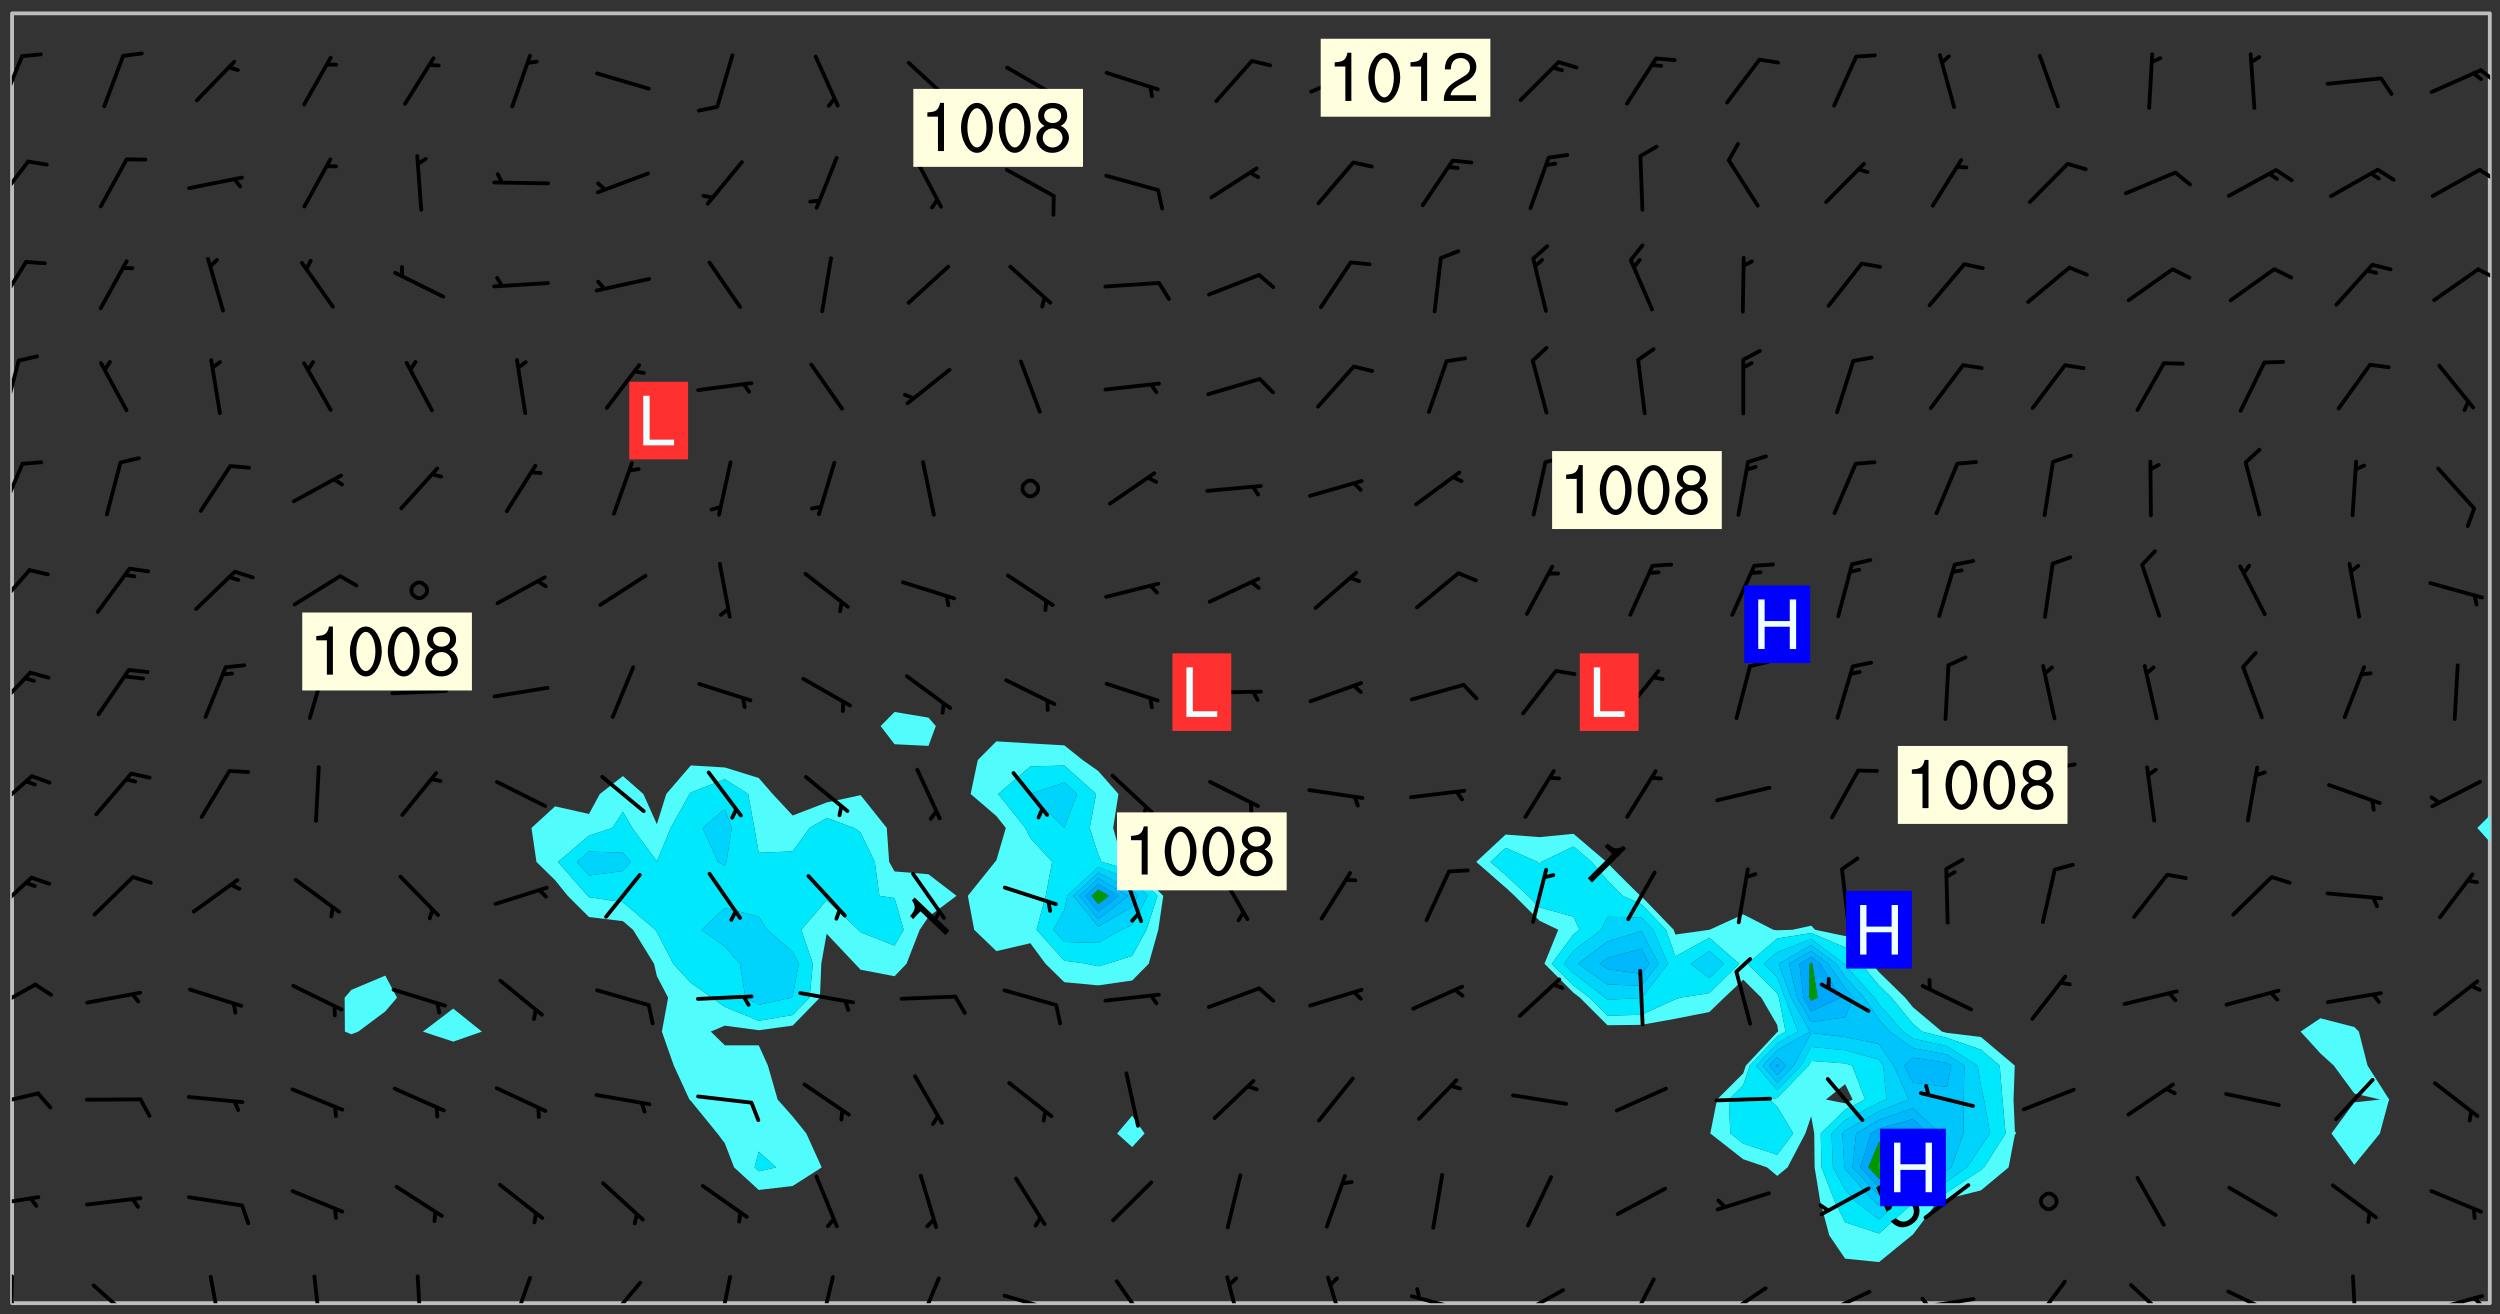 <svg xmlns="http://www.w3.org/2000/svg" role="img" xmlns:xlink="http://www.w3.org/1999/xlink" viewBox="142.45 309.95 326.84 171.84"><rect x="142.45" y="309.95" width="326.84" height="171.84" fill="#333333" stroke="none"/><defs><clipPath id="a"><path d="M144 311.672h1v168.656h-1zm0 0"/></clipPath><clipPath id="b"><path d="M144 311.672h324v168.656H144zm0 0"/></clipPath><clipPath id="c"><path d="M467 420h1v60.328h-1zm0 0"/></clipPath><clipPath id="d"><path d="M467 311.672h1V417h-1zm0 0"/></clipPath><clipPath id="e"><path d="M144 476h1v4.328h-1zm0 0"/></clipPath><clipPath id="f"><path d="M154 477h7v3.328h-7zm0 0"/></clipPath><clipPath id="g"><path d="M169 476h3v4.328h-3zm0 0"/></clipPath><clipPath id="h"><path d="M183 476h2v4.328h-2zm0 0"/></clipPath><clipPath id="i"><path d="M196 476h2v4.328h-2zm0 0"/></clipPath><clipPath id="j"><path d="M209 476h3v4.328h-3zm0 0"/></clipPath><clipPath id="k"><path d="M221 477h6v3.328h-6zm0 0"/></clipPath><clipPath id="l"><path d="M236 476h3v4.328h-3zm0 0"/></clipPath><clipPath id="m"><path d="M249 476h3v4.328h-3zm0 0"/></clipPath><clipPath id="n"><path d="M262 476h4v4.328h-4zm0 0"/></clipPath><clipPath id="o"><path d="M273 479h8v1.328h-8zm0 0"/></clipPath><clipPath id="p"><path d="M288 477h5v3.328h-5zm0 0"/></clipPath><clipPath id="q"><path d="M302 476h3v4.328h-3zm0 0"/></clipPath><clipPath id="r"><path d="M315 476h4v4.328h-4zm0 0"/></clipPath><clipPath id="s"><path d="M326 479h9v1.328h-9zm0 0"/></clipPath><clipPath id="t"><path d="M340 478h8v2.328h-8zm0 0"/></clipPath><clipPath id="u"><path d="M355 476h4v4.328h-4zm0 0"/></clipPath><clipPath id="v"><path d="M367 478h7v2.328h-7zm0 0"/></clipPath><clipPath id="w"><path d="M366 480h3v.328h-3zm0 0"/></clipPath><clipPath id="x"><path d="M380 478h8v2.328h-8zm0 0"/></clipPath><clipPath id="y"><path d="M380 480h2v.328h-2zm0 0"/></clipPath><clipPath id="z"><path d="M393 479h8v1.328h-8zm0 0"/></clipPath><clipPath id="A"><path d="M393 479h2v1.328h-2zm0 0"/></clipPath><clipPath id="B"><path d="M407 477h6v3.328h-6zm0 0"/></clipPath><clipPath id="C"><path d="M420 477h7v3.328h-7zm0 0"/></clipPath><clipPath id="D"><path d="M433 478h8v2.328h-8zm0 0"/></clipPath><clipPath id="E"><path d="M449 476h2v4.328h-2zm0 0"/></clipPath><clipPath id="F"><path d="M459 479h9v1.328h-9zm0 0"/></clipPath><clipPath id="G"><path d="M465 479h3v1.328h-3zm0 0"/></clipPath><clipPath id="H"><path d="M144 466h4v2h-4zm0 0"/></clipPath><clipPath id="I"><path d="M144 452h4v3h-4zm0 0"/></clipPath><clipPath id="J"><path d="M144 438h4v5h-4zm0 0"/></clipPath><clipPath id="K"><path d="M144 424h3v6h-3zm0 0"/></clipPath><clipPath id="L"><path d="M144 411h3v6h-3zm0 0"/></clipPath><clipPath id="M"><path d="M144 397h3v7h-3zm0 0"/></clipPath><clipPath id="N"><path d="M144 384h3v7h-3zm0 0"/></clipPath><clipPath id="O"><path d="M144 370h2v8h-2zm0 0"/></clipPath><clipPath id="P"><path d="M144 356h2v9h-2zm0 0"/></clipPath><clipPath id="Q"><path d="M144 343h3v8h-3zm0 0"/></clipPath><clipPath id="R"><path d="M466 344h2v3h-2zm0 0"/></clipPath><clipPath id="S"><path d="M144 330h3v7h-3zm0 0"/></clipPath><clipPath id="T"><path d="M466 331h2v3h-2zm0 0"/></clipPath><clipPath id="U"><path d="M144 317h2v8h-2zm0 0"/></clipPath><clipPath id="V"><path d="M466 318h2v3h-2zm0 0"/></clipPath><g id="W" clip-path="url(#clip1)"><path fill="#fff" fill-opacity="0" fill-rule="evenodd" d="M0 0h1000v1000H0zm0 0"/><path fill="#d3d3d3" fill-opacity="0" fill-rule="evenodd" d="M162.152 355.867l-.234.293.059.234.117.172.176.234.293.348.113.059.117-.172.059-.234.176-.176.465-.176h.699l.234.293.289.816.059.176.176.23.352.234.699.699.172.176.234.348.234.41.289.582.41.465.23.234.234.176.117.23.176.293.172 1.164v.234l.059.289.059.117.117.117.348.41.117.172.176.176.176.234.117.172.172.352.059.234.234.406.234-.059-.176.176-.059.93h-.582l-.234-.113-.348.113-.117.117-.059.293-.059.176-.117.172-.465.293-.059.234-.059.113v.645l.059.172v.41l.059.059v.406l.059.406.117.176.059.059.23.641-.059.293v.699l-.059.582v.234l-.059.23-.055.352v1.922l.055.117h.426l-.367.117-.023.352.891 1.168 1.742.539 1.34.359v.539l.09.809.535.715 1.52.27.891-.086.09 1.164.535.18 1.16-.18 2.055-.984 1.16-.363 1.879-.176 1.695-.18-.18.719-1.516.086-1.25.09-.805.27-1.074.809.27.719.535.898-.18.625-.266.809.266 1.078.625.898.805.18 1.25-.18-.266.723.098.504.055.293v.172l.059.293v.406l.176.117.352.117h.406l.293-.176.113-.117.059-.117.117-.23.059-.176.352-.465.23-.176.176-.059.176.059.059.176.117.988.055.469.059.172.117.234.176.059.816.059h.289l.117.234.059.406.059.352v1.105l.117.293.117.348.289.699.176.352.582.754.352.176.172.059.469.234.641.465.348.234.293.176.293.055.23.062.816.348.293.176.113.172.352.352.117.176.523.641v.289l.059.352v.348l.059.352.059.289.117.059.172.059h.176l.582.234.176.117.176.289.176.234.113.234.293.23.117.117v.41l.059.055.289.234.234.117.059.117.117.172.059.117.23.234.059.176.234.059.117.059-.117.113-.059.117v.117l-.117.293-.117.289v.582l.176.117.117.059.059.117.117.117.113.059.176.348.059.352.059.406v.176l-.059.176-.117.699v.172l.117.176.293.293h.406l.176.117.117.172.117.293v.234h-.527l-.23-.234h-.234l-.176.059-.059.699.059.348.117.176.176.41.117.23.289.469.176.055h.523l.234.059.758.641.059.293v.234l.059.059.23.348v.352l-.117.172v.293l.293.289.293.176.172.059.293.176.293.117.582.406.289.234.293.176.219.16.016.012.23.176.641.523.176.234.117.176.176.176.113.172v.641l.117.176.469.117.582.117.234.059.23.113.293.117.113.059.586.352.289.172.176.062.176.055.176.059.699.352.289.176.234.055.289.176.234.117.641.406.293.117.172.059.234.059.41.059.23.059.234.117.059.172-.41.176.469.059.059.293.113.234.176.055.234.059.176.059.406.117.641.234.117.172.059.234v.176l-.059.117-.059.406.234.234.117.059.348.117.641.23.176.117.289.117.176.176.234.465.582 1.105.176.176.348.176.176.117.352.117 1.047.523.234.059.465.113.293.059.465.176.758.582.234.234.348.465.176.176.289.234.816.699.293.176.289.289.293.176.293.289.695.641.176.176.293.234.289.234.469.289.641.582.348.234.234.293.348.348.352.465.934.992.348.406.117.176.234.059.113.117.645.176.23.113.234.059.293.176.23.117.934.699.406.406.234.176.406.176.234.117.816.348.348.234.234.117.293.289.23.117.758.352.352.172.23.059.293.117.234.059.871.176h.816l.469.23.172.059.875.699.465.117.293.059.176.059.23.059.469.059.348.059.352.059.406.059h.293l.172.059v.23l.176.176h.293l.348.059.352.059.699.117h.641l.465-.234.293-.176.172-.117.41-.172.289-.176.934-.465.469-.293.523-.293.465-.172.465-.176 1.051-.465.289-.117.41-.117.289-.117.527-.176 1.516-.699.582-.348.289-.059.293-.059.348-.117.875-.23.352-.117h.113l.234-.059.875-.234.234-.059h.812l.352-.059.816-.117.172-.059.352-.055.293-.059.23-.059.816-.176.176-.059h.348l.234-.059.465-.117.758-.172.234-.059h.348l.41-.117.289-.059 1.285-.059h.289l.41-.059.23-.059h.176l.875-.117h.406l.41-.117h.348l.352-.113.871-.059h1.75l1.047.289.41.117.289.117.352.117.289.117 1.051.172.289.059h.293l.293.059.172.059.41.059.172.059.117.059h.117l.117.059.352.059h.113l.41.066 1.922.395 1.926.395 1.52.449 1.695.719 2.145.805 1.605-.719 1.43-.805 1.16-1.078 1.25-.449 3.035-.719 1.875-.359 2.145-1.348 2.234-1.254 2.5-1.258 1.695-.449 1.785-.18 1.16-.27.625.539 1.34-.27.715-.988.984-1.344.445-.18.805-.359 1.875-.539 1.785-.449 1.25-.27 1.16-.09 1.699-.09 1.961-.27 1.25-.09h.539l.625-.09h.891l2.145-.18 2.41-.18 2.59-.09 1.695.18 1.609.09 1.43.359 1.16.719 1.875.988 1.16 1.527.266.715.629.09.355.898.535.539.535 1.527 1.074.359h.535l-.805.535.09 1.707.715 2.695.891.805.895.988.715 1.258 1.785.539 1.52-.18.355 1.344 1.609-.805.98-.539.27.27.316-.215.219-.145.801.449.449-.359h.355l.535-.27.539-.719.535-.27.625-.988 1.16.449.84.371 1.395.617 1.695-.18h1.605l1.785.09.18-1.707.535-1.344.805.27.492.848.402.406-.09.539v.359l.715.449.711-.27h1.43l.359.988.445 1.258.715 1.344 1.25.629 1.695.629.715-.18.18-.539.98-.09.449.359.086 1.258-.266.629-.535.18v.539l.715.984.266.539.984.988.801 1.078-.266.359-.09.898-.625 2.332-.355 2.066-.09 1.793-.18.719-.09.539v1.438l-.98 1.883-.359 1.707-.535.898-.805 1.168-.266.539 2.055 1.254.086.359-.355.539-.09-.18v.809l.09 1.438-.445.715-1.074.094-.266.715.535.898.805.719 1.16.809 1.34.27.445.359-.355.449-1.789-.09-1.25-.449-.715-.719-.625-.09-.176 3.59-.188 1.309h89.359V311.703h-55.27v49.082l.762.125 3.289.543 2.023 2.836v2.754l2.352.332 2.348.332h4.051l-1.379 4.16-2.023.707-2.023.703-.543.344-2.594 1.617-.188.117-2.023-2.078-.73-2.742-2.672-2.078-1.375-3.5-.066-.082-1.957-2.672 2.75-1.418v-49.082H294.422v91.414l.117.031.133.012.074.074.105.047.09.059.086.059.09.059.297.297.059.09.031.117.027.117.016.137-.031.117-.059.09-.059.086-.043.105-.047.102-.027.121v.145l.176.27.148.148.074.086.074.074.043.105.062.09.059.086.043.105.059.09.047.102.043.105.059.086.117.18.074.074.062.086.059.09.043.105.059.09.059.086.062.09.059.09.043.102.117.18.074.074.059.086.074.074.09.059.105.047h.148l.133-.016.133.016.102-.047.074-.074.047-.102-.016-.133v-.148l-.047-.105-.027-.117-.047-.102-.027-.121-.043-.102-.062-.09-.043-.102-.043-.105-.031-.117-.016-.133-.012-.137.086-.059.059-.086.121-.031.043.105.016.133v.117l.059.102.059.09.09.059.148.148.059.09.043.105-.012.102.086.059.105.047.086.059.09.059.074.074-.117.027-.105.047-.086.059-.074.074-.059.09-.062.086-.027.121-.047.102-.043.105-.031.117-.012.133-.016.133v.148l.027.117.047.105.043.102.059.09.074.074.09.059.074.074.09.059.059.09.043.105.047.102.117.031.133.016h.148l.117-.031.105.043.043.105.047.102.027.121L299.5 410l.027.117.031.121.027.117.105.043.102.047.133-.016.148.148.062.086.074.074.07.074.09.062.105.043.102.043.117.031.137.016.117-.031.074-.074.027-.117-.012-.133-.031-.121-.027-.117.043-.105h.117l.09.062.117.027h.148l.133.016h.148l.133.016.133-.016h.148l.133-.016.133-.012.137.012.117-.027.133-.016.191-.059-.059.176-.016.133-.027.121-.016.133-.059.086-.133.016-.105.047-.105.043-.117.031-.117.027-.266.031h-.148l-.133.016-.074.074.059.086.148.148.117.18.074.07.09.062.09.059.086.059.09.059.102.043.105.062.105.043.086.059.105.047.102.043.18.117.059.09-.043.102-.047.105.016.133.223.223.059.09.043.102.031.121.043.102.016.133.031.117.012.137.031.117.148.148.102.043.105.043.117.031.133.016.137.016h.117l.117-.031.09-.059.043-.105.047-.102.043-.105.031-.117.012-.133v-.148l-.012-.133-.016-.133-.031-.117-.043-.105-.047-.105-.043-.102-.043-.105-.016-.133.016-.133.027-.117.031-.117.027-.121.047-.102.09-.059.086-.062.074-.074.09-.059.223-.223.059-.086.074-.074.117-.18.059-.086v-.148l-.074-.074-.102-.047-.105-.043-.102-.043-.059-.09-.047-.105-.027-.117.09-.059.117-.031.102-.043.18-.117.148-.148.012-.133-.012-.105-.09-.059-.133.016h-.148l-.133.016-.133-.016-.121-.031-.086-.059-.074-.074-.059-.09-.062-.086-.117-.18-.059-.086.031-.121.086-.059.121-.031.059-.086v-.121l-.031-.117-.059-.09-.059-.086-.047-.105-.027-.117-.016-.133.059-.09.074-.074.09-.059.117-.18.074-.074.059-.086.148-.148.121-.031.133-.016.133.016.074.074.043.105.016.133-.031.117-.117.031-.133.012-.148.148-.043.105-.047.102-.027.121-.031.117v.148l.031.117.043.105.059.09.074.07.074.074.117.031.121.027.117-.027.133-.016h.117l.09.059.074.074.047.105.059.086.102.047.133.016.105.043.086.059-.012.105-.074.074-.18.117-.059.09-.09.059-.07.074-.074.074-.062.09-.027.117-.016.133.016.133-.016.133v.148l.016.133.027.117.031.121.074.074.09.059.086.059.09.059.117.031v.086l-.102.047-.09.059-.266.031-.117.027h-.148l-.105.043-.102.047-.059.09-.062.234-.012.133-.031.121-.016.133v.293l-.012.133.012.137.016.133.133.016.133.012.121.031.086.059.074.074.047.105.043.102.016.133v.445l-.016.133v.445l.031.266.027.117.016.133.031.117.086.211.031.266v.148l-.031.117-.027.117-.031.121-.027.117-.031.117-.031.121-.012.133-.016.133.09.059.117-.031.102.016.047.105-.031.266v.441l-.043.105-.047.105-.043.102-.043.105-.059.086-.031.121-.043.117-.031.117-.016.133.016.133.059.09.105.047.086.059.059.086-.012.137-.031.117-.043.102v.445l-.016.133v.148l-.031.117-.043.105-.027.117-.047.105-.043.102-.031.121-.027.117-.031.133-.031.117-.027.117-.043.105-.031.117-.031.121-.012.133-.016.133v.297l.027.117v.148l.047.398.027.117.059.09.121.031h.148l.133-.016.059.09v.117l-.059.09-.09.059-.102.043-.105.047-.09.059-.086.059-.137.016-.117-.031-.133-.016-.102.047-.062.086-.012.137-.016.133-.031.117-.027.117-.016.133-.031.121v.297l.016.133.031.117v.148l.012.133v.148l-.027.117-.047.102-.027.121-.031.117-.059.09-.074.074-.102.043-.105.047-.117.027-.121.031-.102-.047.059-.086.105-.047.027-.117.031-.117.027-.121.031-.117v-.148l.016-.133-.031-.117-.043-.105-.105.016-.074.074-.102.043-.09.062-.074.074-.043.102-.016.133-.031.117L304.25 426l-.031.117-.027.117-.031.121-.027.117-.031.117-.043.105-.09.059h-.09l-.117-.031-.031-.086.016-.137-.031-.117v-.148l-.012-.133v-.148l-.062-.234-.027-.121-.043-.102-.047-.105-.059-.086-.059-.09-.043-.105-.062-.086-.148-.148-.07-.074-.105-.047-.105-.043-.102-.043-.297-.297-.09-.074-.086-.059-.105-.043-.09-.062-.086-.059-.105-.043-.09-.059-.086-.062-.074-.07-.105-.047-.086-.059-.105-.043-.09-.062-.102-.043-.105-.043-.086-.059-.105-.047-.105-.043-.102-.047-.09-.059-.102-.043-.105-.043-.09-.062-.117-.027-.133-.016-.133.016H299.75l-.133.016-.117-.031-.09-.059-.074-.074-.09-.059-.102-.047h-.148l-.121-.027-.102-.043-.074-.074-.117-.18-.09-.059-.102-.043-.09-.062-.105-.043-.09-.059-.086-.059-.105-.047-.059-.086-.059-.09-.043-.105-.047-.102-.074-.074-.086-.059-.074-.074-.09-.059-.223-.223-.043-.105-.031-.266.105-.043h.145l.105.043.074.074.09.059.086.059.105.047.09.059.148.148.07.074.148.148.062.086.074.074.086.059.074.074.09.062.09.059.086.059.27.176.102.047.105.043.102.043.047-.074.059-.086.074-.074.07-.074.105.043.074.074.059.09.043.102.047.105.043.105.121.027.117-.027.074-.09.043-.105.059-.09.074-.074.105-.043.117-.027.133.012.09.059.148.148.059.09.043.105.047.102.043.105.043.102.105.047.105.043.133.016.086-.059.059-.09.074-.074.105-.043.117.027.105.047.102.043.105.043.102.047.18.117v.117l-.016.133.016.133.016.137.059.086.102.047.121.027.117.031h.148l.117-.031.059-.09.18-.117.059-.09.074-.074.059-.086.117-.18.18-.117.117.031.09.059.043.074-.016.133v.117l.09.059h.148l.133-.016.133-.012.266-.031.105-.043.117-.031.121-.027.074-.074.07-.074.062-.09-.016-.105-.047-.102-.102-.043-.105-.016-.117.027-.266.031h-.148l-.074-.074-.09-.059-.117-.031-.117-.027-.133-.016h-.148l-.133.016h-.297l-.105-.047-.148-.148-.043-.102-.059-.09.223-.223.086-.059.105-.043.117-.031.133-.016.133.016.137.016.102.043.133-.012.09-.062.102-.043.062-.09-.047-.102-.09-.059-.117-.031-.102-.043-.059-.09-.062-.09v-.117l.016-.133.105-.047.074-.07v-.121l-.09-.059-.031-.117.09-.059.074-.074.043-.105.059-.09.047-.102.016-.133v-.148l-.047-.105-.043-.102-.09-.059-.133-.016-.102-.043-.137-.016-.117-.031h-.445l-.133-.016-.133-.012-.133-.016-.117-.031h-.148l-.133-.016-.133-.012-.266-.031-.121-.043-.086-.059-.074-.074v-.148l.012-.133.105-.047.102-.043.133-.016h.152l.133-.016h.293l.121.031.102.043.09.059.234.062.121-.047.09-.059.102-.043.133-.016.105.043.102.047.133.012.121-.027h.145l.121-.031.117-.027.105-.047.074-.074.086-.059.148-.148.059-.086.047-.105.027-.117.016-.105-.102-.043-.09-.059-.117-.031-.105-.043-.09-.062-.074-.086-.074-.074-.102-.043-.105-.047-.102-.043-.059-.09-.047-.102-.086-.211-.062-.086-.059-.09-.074-.074-.086-.059h-.27l-.117.031-.09.059-.102.043-.133.016-.105-.016-.027-.117-.062-.09-.117-.031-.102-.043-.148-.148-.031-.117-.016-.105.074-.074.18-.117.117-.027.117-.031.137.016.102.043.105.043.102.047.105.043.117.031.133.016.117.027.133.016.105-.016.09-.059-.074-.074-.105-.043-.074-.074-.074-.09-.148-.148-.086-.059-.09-.059-.074-.074-.09-.059-.102-.047-.121-.027-.102-.047-.105-.043-.117-.031-.102-.043-.121-.031h-.148l-.117.031-.105.043-.086.062-.18.117-.086.059-.09.059-.105.047-.086.059-.105.043-.102.043-.105.047-.074.074-.059.09-.059.086-.047.105-.059.086-.074.074-.133-.012-.117-.031h-.117l-.074.074-.09.059-.074.074-.09.059-.086.059-.105.047-.102.043-.137.016-.102-.043-.148-.148-.105-.047h-.086l-.105.047-.102.043-.121.031-.117-.031-.074-.074v-.117l.031-.121.074-.07.059-.09.074-.074.117-.031.105-.043h.293l.133-.016.137-.016.102-.043.09-.059.102-.047.09-.059.133-.012.09.059.133.012.09-.059.086-.059.105-.043.09-.059.086-.062.09-.059.148-.148.059-.086.059-.09.105-.043.133-.016.117.027.121.031.059-.059.059-.09.031-.266.027-.117.105.012.133.016.102-.043.09-.059.059-.09.074-.074.059-.09.047-.102.012-.133-.012-.133-.047-.105-.148-.148-.059-.09-.059-.086-.043-.105v-.445l.016-.133v-.148l.012-.133-.059-.059-.09.059-.102-.043-.18-.117-.086-.059-.062-.09-.059-.09-.074-.074-.086-.059-.121.031-.102.012-.105.047-.086.059-.105.043-.148.148-.09.059-.086.059-.09.062-.105.043-.133.016v-.121l.105-.043.117-.031.074-.07.043-.105v-.148l-.027-.117-.148-.148-.133-.016h-.148l-.117.031-.105.043-.102.043-.09.062-.117.027-.074-.074.012-.133-.043-.102-.043-.105-.09-.059-.117.027-.121.031-.117.031-.102.043-.121.031-.102.043-.105.043-.09.059-.102.016v-.117l.016-.133-.059-.09-.074.043-.148.148-.059.09-.074.074-.047.105-.043.102-.074.074-.059.09-.074.074-.059.086-.074.074-.09.062-.074.07-.074.074-.102.016-.133.016-.105-.043v-.121l.148-.148.043-.102.059-.09.047-.102.043-.105.059-.09.031-.117.043-.102.031-.121.027-.117.047-.105.043-.102.043-.105.074-.07.09-.062.09-.059.102-.043h.297l.266-.031.105-.043-.074-.074-.117-.031-.105-.043-.09-.059-.102-.047-.09-.059-.102-.043-.105-.043-.09-.062-.086-.059-.105-.043-.102-.043-.121-.031-.117-.031-.102-.043L297.5 410.25l-.102-.043-.09-.059-.043-.105-.016-.133.102-.043.133-.016.137.016.133-.016.102-.043.059-.09.016-.105-.09-.059-.074-.074-.102-.043-.09-.059-.148-.148-.043-.105-.016-.133v-.293l-.059-.09-.09-.059-.074-.074-.043-.105-.031-.117-.059-.09-.074-.074-.117-.027-.074-.074-.09-.059-.09-.062-.086-.059-.074-.074-.059-.086-.047-.105-.086-.059-.148-.148-.195-.059-.133.016-.102.043-.074.074-.047.102-.043.105-.059.09-.059.086-.297.297-.09.059h-.086l-.062-.086-.043-.105.031-.117.059-.09.027-.117-.012-.133-.09-.062-.105.047-.117.027-.117.031-.27.176-.102.047-.117.027-.105.047-.09.059-.102.043-.059-.086-.047-.105.016-.133.047-.105.07-.074.074-.07.059-.09v-.148l-.043-.105h-.238l-.102.047-.031.117-.027.117-.031.121-.074.043-.133.016-.074-.047-.043-.102-.043-.105-.047-.102-.043-.105-.121.031-.102.043-.133.016-.117.031-.105.043-.09.059-.102.047-.121.027-.133.016-.102-.043-.059-.09-.047-.105-.043-.102-.043-.105v-.117l.059-.09.086-.059.18-.117.102-.047.105-.043.105-.059.102-.043.09-.062.102-.043.105-.059.102-.047.09-.059.105-.043.102-.043.09-.062.102-.043.137-.016.117.031.102.043.121.031.102.043.105.047.102.043.105.043.102.047.105.043.102.043.105.047.086.059.105.043.117.031.105.043.102.047.09.059.105.043.102.043.105.047.117.027.102.047.121.027h.148l.086-.059.016-.102.059-.09-.027-.117-.074-.074-.117-.18-.074-.074-.09-.074-.18-.117-.086-.059-.105-.043-.102-.047-.27-.176-.059-.09-.074-.074-.059-.09-.043-.102-.031-.117-.016-.137v-.562l-.012-.133-.016-.133-.031-.117-.016-.133-.012-.133-.031-.121-.223-.223-.059-.086-.016-.105.031-.117.133-.016v-91.414H172.992v1.453l-.059.234-.352 1.051-.172.523-.117.348-.176.41-.117.172-.234.293-.23.059h-.352l-.117.059-.23.406v.293l.117.176.23.23.117.234.641.758.293.465.176.234.23.352.234.348.641.816.176.465.172.41.117.695.176.469.117 1.398.059.465v.875l.117 1.047v4.781l-.059.465-.352 1.281-.176.523-.113.41-.352.93L172.934 336l-.234.582-.117.176-.172.348-.176.406-.352.816-.059.293-.113.293-.117.289-.059.176-.117.875-.059.406-.059.117-.059.176-.059.172-.23.527-.117.172v.234l-.117.234-.059.172-.176.586v.289l-.059.176v.293l-.059.113-.059.527v.172l-.055.234v2.621l-.176.816-.117.176-.176.234-.117.172-.113.234-.586.934-.23.289-.293.465-.176.234-.289.352-.352.699-.113.23-.176.41-.176.23-.406.527-.816.699-.293.172-.289.234-.176.117-.176.176-.523.406-.527.176-.172.176-.234.055-.641.176h-.758m12.211 31.023l-1.074.449.359.895 1.25-.715.445-.539-.98-.09"/><path fill="#d3d3d3" fill-opacity="0" fill-rule="evenodd" d="M201.508 416.598h-.895l.449.629.98.359.805-.09.445-.988-.176.09-.715-.355-.895.355m154.621 59.07l-.059-.523v-.293l.113-.293.059-.23.469-.469h.113l.117-.113.117-.059h.176l.234-.059h.348l.234.059.117.059.23.172.059.176.117.582v.293l-.117.176-.172.289-.176.176-.527.523-.23.234-.117.059h-.176l-.117-.059-.406-.293-.176-.117-.117-.059-.059-.113-.055-.117m6.641-10.957l-.059-.172v-1.109l.059-.172.176-.059.172-.059h.176l.234-.059.117.059.059.699-.059.172-.117.176-.117.059-.234.523-.113.059h-.234l-.059-.117m9.613-14.391l-.117-.176v-.699l.293-.875.117-.172.176-.352.113-.23.117-.293.352-.758.117-.23.172-.234h.176l.117-.059h.641l.117.059.234.234.172.113.352.293.117.117.113.176v.113l.117.059.117.117v.699l-.059.176v.23l-.059.176-.348 1.051-.117.23-.117.234-.117.059-.23.234-.641.289h-.875l-.41-.117-.641-.465"/><path fill="none" stroke="#bebebe" stroke-linecap="round" stroke-linejoin="round" stroke-miterlimit="10" stroke-width=".5" d="M467.957 311.695H144.027v168.625h323.93v-168.625"/><g clip-path="url(#a)"><path fill="#fff" fill-opacity="0" fill-rule="evenodd" d="M144 475.891v4.438h.004H144V311.672h.004H144v164.219"/></g><g clip-path="url(#b)"><path fill="#fff" fill-opacity="0" fill-rule="evenodd" d="M144.004 480.328V311.672h48.816v125.824l-4.438 1.867-.875 1.02.031 4.438.844.344.902-.344 3.535-2.641 1.531-1.797-1.531-2.887V311.672h8.879v130.137l-3.957 3.012 3.957 1.309 3.75-1.309-3.75-3.012V311.672h31.066v98.348l-3.211 3.734-1.227 3.957-1.773-3.957-2.664-2.344-3.023 2.344-1.414 2.609-4.438-.996-3.082 2.824.648 4.438 2.434 2.387 1.66 2.055 2.777 2.77 4.438.539 1.324 1.129 2.742 4.438.371 1.613 1.473 2.824-.816 4.438 1.559 4.441 2.039 4.438.184.168 3.477 4.27.965 1.273 1.219 3.164 3.219 2.949 4.438-.523 3.789-2.426-2.008-4.438-1.781-2.215-1.973-2.223-1.27-4.438-1.195-2.645-4.438-.004-1.836-1.793 1.836-.777 4.438.598 4.438-.609 3.555-3.648.184-4.438.699-3.918 3.695 3.918.742.785 4.441.852 1.562-1.637 1.727-4.438 1.148-1.699 3.664-2.738-3.664-2.82-4.438-.371-.707-1.25-.309-4.438-3.426-4.285-4.438.957-4.438 1.707-2.625-2.816-1.812-2.09-4.438-1.379-4.441-.266v-98.348h26.633v91.359l-1.816 1.844 1.816 2.375 4.438.215.961-2.59-.961-1.105-4.438-.738v-91.359h13.312v95.199l-2.43 2.445-.934 4.438 3.363 2.883 1.238 1.555-1.238 4.238-.168.199-3.562 4.441.832 4.438 2.898 2.785 4.441-1.031 1.98 2.684 2.457 2.41 4.438.418 4.438-.641v17.68L288.5 458.137l1.965 1.777 1.625-1.777-1.625-2.324v-17.68l2.164-2.188 1.25-4.438.648-4.438-4.062-4.094-1.246-.348-1.242-4.438.691-4.438-2.641-3.004-2.031-1.434-2.406-1.922-4.438-.254-4.441-.27v-95.199h75.453v107.289l-4.438.43-4.438-.336-3.844 3.574 3.844 3.359 1.168 1.082 3.27 3.266 2.438 1.172-1.801 4.438 3.801 3.801.832.637 3.605 3.605 4.441-.047 4.438-.805 4.438-.871 1.949-1.883 2.488-2.348 2.355 2.348 2.082 3.57.129.867-.129.074-4.102 4.367-.336 1.012-3.426 3.426-.887 4.438 4.312 3.375 3.113 1.062 1.324 1.113 1.352-1.113 2.332-4.438.758-2.246.402 2.246.047 4.438.73 4.441 1.184 4.438 2.074 3.051 4.438.453 4.293-3.504.145-.113 3.25-4.324 1.188-.332 4.441-1.102 3.617-3.008.82-4.277.168-.16-.168-.332-.172-4.105.16-4.438-4.426-3.738-4.441-.535-.652-.168-3.785-3.176-1.031-1.262-3.406-3.328-.922-1.109.922-2.879 3.215-1.559-3.215-1.824-1.699 1.824-2.738.828-3.918-.828-.52-.539-2.453.539-1.988.062-.508-.062-3.93-2.012-4.414 2.012h-.023l-4.438.625-.219-.625-4.219-4.375-.145-.062-4.297-4.285-.129-.156-4.309-3.668V311.672h97.645v131.402l-2.59 1.746 2.59 2.844 1.75 1.598 2.688 3.652 3.387.785-3.387.367-2.992 4.07 2.992 4.094 3.336-4.094 1.102-4.094.133-.344-.133-.18-2.711-4.258-1.137-4.441-.59-.598-4.438-1.148V311.672h22.188v104.844l-1.676 1.676 1.676 1.867v60.27H144.004"/></g><path fill="#50fcfc" fill-rule="evenodd" d="M187.539 444.82l-.031-4.438.875-1.02 4.438-1.867 1.531 2.887-1.531 1.797-3.535 2.641-.902.344-.844-.344m14.16 1.309l-3.957-1.309 3.957-3.012 3.75 3.012-3.75 1.309m10.883-23.5l-.648-4.438 3.082-2.824 4.438.996 1.414-2.609 3.023-2.344 2.664 2.344 1.773 3.957 1.227-3.957 3.211-3.734 4.441.266v1.535l-4.441 1.734-.172.199-2.465 4.438-1.801 4.363-3.211-4.363-1.227-2.125-1.383 2.125-3.055 1.004-4.055 3.434 3.883 4.441.172.172 4.438.664 4.234 3.602.203.309 2.145 4.129 2.293 2.492 2.734 1.945 1.707 1.203 4.438 1.812 4.438-.75 2.207-2.266.43-4.438-1.512-4.438 3.312-3.863 4.133 3.863.305.316 4.441 1.762 1.195-2.078-1.195-4.145-1.973-.293-.613-4.441-1.855-3.852-.832-.586-3.605-1.309-2.23 1.309-2.207 3.059-4.438.191-.574-3.25-.812-4.438-3.051-1.934v-1.535l4.438 1.379 1.812 2.09 2.625 2.816 4.438-1.707 4.438-.957 3.426 4.285.309 4.438.707 1.25 4.438.371 3.664 2.82-3.664 2.738-1.148 1.699-1.727 4.438-1.562 1.637-4.441-.852-.742-.785-3.695-3.918-.699 3.918-.184 4.438-3.555 3.648-4.438.609-4.438-.598-1.836.777 1.836 1.793 4.438.004v13.898l-.551 2.059.551.508 2.273-.508-2.273-2.059V446.617l1.195 2.645 1.27 4.438 1.973 2.223 1.781 2.215 2.008 4.438L246.082 465l-4.438.523-3.219-2.949-1.219-3.164-.965-1.273-3.477-4.27-.184-.168-2.039-4.438-1.559-4.441.816-4.438-1.473-2.824-.371-1.613-2.742-4.438-1.324-1.129-4.438-.539-2.777-2.77-1.66-2.055-2.434-2.387"/><path fill="#00e8fc" fill-rule="evenodd" d="M219.281 427.07l-3.883-4.441 4.055-3.434v2.086l-1.594 1.348 1.594 1.785 4.438-.598 1.008-1.188-1.008-1.203-4.438-.145v-2.086l3.055-1.004 1.383-2.125 1.227 2.125 3.211 4.363 1.801-4.363 2.465-4.438.172-.199 4.441-1.734v3.887l-2.902 2.484 2 4.438.902.512v5.5l-3.043 2.867 3.043 2.191 1.965 2.246.734 4.438 1.738.941 4.285-.941.152-.156.805-4.281-.805-1.551-3.312-2.887-1.125-1.707-4.438-1.16v-5.5l.219-.512.695-4.438-.914-2.484v-3.887l3.051 1.934.812 4.438.574 3.25 4.438-.191 2.207-3.059 2.23-1.309 3.605 1.309.832.586 1.855 3.852.613 4.441 1.973.293 1.195 4.145-1.195 2.078-4.441-1.762-.305-.316-4.133-3.863-3.312 3.863 1.512 4.438-.43 4.438-2.207 2.266-4.438.75-4.438-1.812L235.5 440.383l-2.734-1.945-2.293-2.492-2.145-4.129-.203-.309-4.234-3.602-4.438-.664-.172-.172"/><path fill="#00d4fc" fill-rule="evenodd" d="M219.453 424.414l-1.594-1.785 1.594-1.348 4.438.145 1.008 1.203-1.008 1.188-4.438.598m17.754 9.285l-3.043-2.191 3.043-2.867 4.438 1.16 1.125 1.707 3.312 2.887.805 1.551-.805 4.281-.152.156-4.285.941-1.738-.941-.734-4.438-1.965-2.246m-.902-11.07l-2-4.438 2.902-2.484.914 2.484-.695 4.438-.219.512-.902-.512"/><path fill="#00e8fc" fill-rule="evenodd" d="M241.645 463.082l-.551-.508.551-2.059 2.273 2.059-2.273.508"/><path fill="#50fcfc" fill-rule="evenodd" d="M259.398 407.25l-1.816-2.375 1.816-1.844 4.438.738.961 1.105-.961 2.59-4.438-.215m10.414 24.258l-.832-4.438 3.562-4.441.168-.199 1.238-4.238-1.238-1.555-3.363-2.883.934-4.438 2.43-2.445 4.441.27 4.438.254v2.641l-4.438.113-4.203 3.605 3.535 4.438.668 1.332 2.852 3.105-.836 4.441-1.211 4.438 3.633 4.051 2.926.387 1.512.336 1.188-.336 3.25-1.031 1.871-3.406 1.434-4.438-3.305-3.328-3.996-1.113-.441-.992-1.117-3.445.84-4.438-4.16-3.719v-2.641l2.406 1.922 2.031 1.434 2.641 3.004-.691 4.438 1.242 4.438 1.246.348 4.062 4.094-.648 4.438-1.25 4.438-2.164 2.188-4.438.641-4.438-.418-2.457-2.41-1.98-2.684-4.441 1.031-2.898-2.785"/><path fill="#00e8fc" fill-rule="evenodd" d="M276.484 418.191l-3.535-4.438 4.203-3.605 4.438-.113v2.219l-4.438 1.469-.039.031.039.047 4.438 4.375 1.676-4.422-1.676-1.5v-2.219l4.16 3.719-.84 4.438 1.117 3.445v1.66l-4.062 3.773-.375 1.871-1.422 2.566 1.422 1.586 4.438.121 3.012-1.707 1.426-.641 2.039-3.797-2.039-2.055-4.438-1.719v-1.66l.441.992 3.996 1.113 3.305 3.328-1.434 4.438-1.871 3.406-3.25 1.031-1.188.336-1.512-.336-2.926-.387-3.633-4.051 1.211-4.438.836-4.441-2.852-3.105-.668-1.332"/><path fill="#00d4fc" fill-rule="evenodd" d="M277.152 413.801l-.039-.047.039-.031 4.438-1.469 1.676 1.5-1.676 4.422-4.438-4.375m4.438 19.293l-1.422-1.586 1.422-2.566.375-1.871 4.062-3.773v.742l-3.266 3.031 3.266 4.02 4.438-2.582.773-1.438-.773-.781-4.438-2.25v-.742l4.438 1.719 2.039 2.055-2.039 3.797-1.426.641-3.012 1.707-4.438-.121"/><path fill="#00c4fc" fill-rule="evenodd" d="M286.027 431.09l-3.266-4.02 3.266-3.031v.738l-2.469 2.293 2.469 3.039 3.941-3.039-3.941-2.293v-.738l4.438 2.25.773.781-.773 1.438-4.438 2.582"/><path fill="#00b8fc" fill-rule="evenodd" d="M286.027 430.109l-2.469-3.039 2.469-2.293v.738l-1.672 1.555 1.672 2.059 2.672-2.059-2.672-1.555v-.738l3.941 2.293-3.941 3.039"/><path fill="#00a8fc" fill-rule="evenodd" d="M286.027 429.129l-1.672-2.059 1.672-1.555v.738l-.875.816.875 1.078 1.398-1.078-1.398-.816v-.738l2.672 1.555-2.672 2.059"/><path fill="#009800" fill-rule="evenodd" d="M286.027 428.148l-.875-1.078.875-.816v.742l-.078.074.078.094.125-.094-.125-.074v-.742l1.398.816-1.398 1.078"/><path fill="#00ac00" fill-rule="evenodd" d="M286.027 427.164l-.078-.094.078-.074.125.074-.125.094"/><path fill="#50fcfc" fill-rule="evenodd" d="M290.465 459.914L288.5 458.137l1.965-2.324 1.625 2.324-1.625 1.777m48.824-33.926l-3.844-3.359 3.844-3.574 4.438.336 4.438-.43v1.645l-4.219 2.023-.219.309-.254-.309-4.184-1.84-1.98 1.84 1.98 1.73 2.93 2.711 1.508 1.504 4.438 1.23.77 1.703-.77.586-2.848 3.852 2.848 2.848 2.082 1.59 2.355 2.355 4.441-.121 4.438-2.016.633-.219 3.805-.598 3.91-3.84-3.91-3.398-4.438 2.43-1.223-3.469-3.215-3.336-2.441-1.102-2-1.996-2.062-2.445-2.375-2.023v-1.645l4.309 3.668.129.156 4.297 4.285.145.062 4.219 4.375.219.625 4.438-.625h.023l4.414-2.012 3.93 2.012.508.062 1.988-.062 2.453-.539v.969l-4.441.707-3.875 3.301 3.875 3.875.219.562.871 4.438-1.09.617-3.59 3.824-.848 2.555-1.883 1.883.191 4.438 1.691 1.324 4.438 1.469 2.098-2.793-2.098-3.504-.996-.934.996-.211 4.117-4.227.324-.609 4.438.328v2.711l-2.508 2.008 2.508.5.984-.5-.984-2.008v-2.711l.918.281 1.699 4.438-2.617 1.328-3.188 3.109.098 4.438 1.734 4.441 1.355 2.73 4.438 1.477 4.438-4 .16-.207 4.277-1.184 4.441-2.91.418-.348 2.809-4.438-.406-4.438-.367-4.438-2.453-2.074-4.441-1.547-3.234-.82-1.203-1.008-2.801-3.43-1.637-1.598-2.359-2.84-2.078-2.137-4.438-1.871v-.969l.52.539 3.918.828 2.738-.828 1.699-1.824 3.215 1.824-3.215 1.559-.922 2.879.922 1.109 3.406 3.328 1.031 1.262 3.785 3.176.652.168 4.441.535 4.426 3.738-.16 4.438.172 4.105.168.332-.168.16-.82 4.277-3.617 3.008-4.441 1.102-1.188.332-3.25 4.324-.145.113-4.293 3.504-4.438-.453-2.074-3.051-1.184-4.438-.73-4.441-.047-4.438-.402-2.246-.758 2.246-2.332 4.438-1.352 1.113-1.324-1.113-3.113-1.062-4.312-3.375.887-4.438 3.426-3.426.336-1.012 4.102-4.367.129-.074-.129-.867-2.082-3.57-2.355-2.348-2.488 2.348-1.949 1.883-4.438.871-4.438.805-4.441.047-3.605-3.605-.832-.637-3.801-3.801 1.801-4.438-2.438-1.172-3.27-3.266-1.168-1.082"/><path fill="#00e8fc" fill-rule="evenodd" d="M339.289 424.359l-1.98-1.73 1.98-1.84 4.184 1.84.254.309.219-.309 4.219-2.023 2.375 2.023 2.062 2.445v4.73l-.84 1.703-3.598 2.734-1.258 1.703 1.258 1.258 4.164 3.18.273.273 4.441-.242.062-.031 3.402-4.438-1.914-4.438-1.551-1.609-4.441-.094v-4.73l2 1.996 2.441 1.102 3.215 3.336 1.223 3.469 4.438-2.43v1.727l-2.434 1.672 2.434 1.887 1.922-1.887-1.922-1.672v-1.727l3.91 3.398-3.91 3.84-3.805.598-.633.219-4.438 2.016-4.441.121-2.355-2.355-2.082-1.59-2.848-2.848 2.848-3.852.77-.586-.77-1.703-4.438-1.23-1.508-1.504-2.93-2.711"/><path fill="#00d4fc" fill-rule="evenodd" d="M348.164 437.203l-1.258-1.258 1.258-1.703 3.598-2.734.84-1.703 4.441.094v1.77l-4.441 1.359-3.844 2.918 3.844 2.699 4.441.195 2.246-2.895-2.246-4.277v-1.77l1.551 1.609 1.914 4.438-3.402 4.438-.062.031-4.441.242-.273-.273-4.164-3.18"/><path fill="#00c4fc" fill-rule="evenodd" d="M352.602 438.645l-3.844-2.699 3.844-2.918 4.441-1.359v2.316l-4.441 1.207-.992.754.992.699 4.441.629 1.031-1.328-1.031-1.961v-2.316l2.246 4.277-2.246 2.895-4.441-.195"/><path fill="#00b8fc" fill-rule="evenodd" d="M352.602 436.645l-.992-.699.992-.754 4.441-1.207 1.031 1.961-1.031 1.328-4.441-.629"/><path fill="#00d4fc" fill-rule="evenodd" d="M365.918 437.832l-2.434-1.887 2.434-1.672 1.922 1.672-1.922 1.887"/><path fill="#00e8fc" fill-rule="evenodd" d="M368.664 458.137l-.191-4.438 1.883-1.883.848-2.555 3.59-3.824 1.09-.617-.871-4.438-.219-.562-3.875-3.875 3.875-3.301 4.441-.707v.781l-4.441 1.711-1.777 1.516 1.777 1.777 1.016 2.66 1.672 4.438-2.688 1.523-2.738 2.918 2.738 3.223 3.141-3.223 1.301-2.438 4.438.426 4.438 1.23.531.781.434 4.438-.965.379-4.438 2.328-1.773 1.73.176 4.438 1.598 2.891 1.375 1.551 3.062 2.359 2.523-2.359 1.914-.66 4.438-1.949 2.59-1.832 1.852-2.711 1.191-1.727-.781-4.438-.41-1.789-.438-2.648-4.004-2.535-4.438-1.004-1.27-.902-3.168-3.555-.605-.883-3.832-4.242-.137-.195-4.301-3.227v-.781l4.438 1.871 2.078 2.137 2.359 2.84 1.637 1.598 2.801 3.43 1.203 1.008 3.234.82 4.441 1.547 2.453 2.074.367 4.438.406 4.438-2.809 4.438-.418.348-4.441 2.91-4.277 1.184-.16.207-4.438 4-4.438-1.477-1.355-2.73-1.734-4.441-.098-4.438 3.188-3.109 2.617-1.328-1.699-4.438-.918-.281-4.438-.328-.324.609-4.117 4.227-.996.211.996.934 2.098 3.504-2.098 2.793-4.438-1.469-1.691-1.324"/><path fill="#00d4fc" fill-rule="evenodd" d="M374.793 452.484l-2.738-3.223 2.738-2.918 2.688-1.523-1.672-4.438-1.016-2.66-1.777-1.777 1.777-1.516 4.441-1.711v.777L375 435.945l1.609 4.438 2.469 4.438-4.285 2.43-1.891 2.012 1.891 2.223 2.168-2.223 2.273-4.266 4.438.527 4.438.918 1.914 2.82 1.961 4.438-3.875 1.52-4.438 2.566-.359.352.254 4.438.105.191 3.77 4.25.668.512.551-.512 3.887-1.336 4.438-2.695.582-.41 1.574-4.438.031-4.438.098-4.438-2.285-1.449-4.438-.836-3.031-2.156-1.406-1.574-1.965-2.863-2.473-2.734-1.176-1.703-3.262-2.449v-.777l4.301 3.227.137.195 3.832 4.242.605.883 3.168 3.555 1.27.902 4.438 1.004 4.004 2.535.438 2.648.41 1.789.781 4.438-1.191 1.727-1.852 2.711-2.59 1.832-4.438 1.949-1.914.66-2.523 2.359-3.062-2.359-1.375-1.551-1.598-2.891-.176-4.438 1.773-1.73 4.438-2.328.965-.379-.434-4.438-.531-.781-4.438-1.23-4.438-.426-1.301 2.438-3.141 3.223"/><path fill="#00c4fc" fill-rule="evenodd" d="M374.793 451.484l-1.891-2.223 1.891-2.012v.902l-1.039 1.109 1.039 1.223 1.191-1.223-1.191-1.109V447.25l4.285-2.43-2.469-4.438L375 435.945l4.234-2.449v.777l-2.891 1.672 1.066 4.438 1.824 3.176 4.438-.609 1.109-2.566-1.109-1.227-2.211-3.211-2.227-1.672v-.777l3.262 2.449 1.176 1.703 2.473 2.734 1.965 2.863 1.406 1.574 3.031 2.156v1.25l-1.141 1.035 1.141 2.242v3.332l-4.438 1.527-3 1.773-.477 4.438 3.477 3.656L392.547 465l3.703-2.426-.18-4.438-3.523-3.301v-3.332l4.438.543.57-2.785-.57-.359-4.438-.676v-1.25l4.438.836 2.285 1.449-.098 4.438-.031 4.438-1.574 4.438-.582.41-4.438 2.695-3.887 1.336-.551.512-.668-.512-3.77-4.25-.105-.191-.254-4.438.359-.352 4.438-2.566 3.875-1.52-1.961-4.438-1.914-2.82-4.438-.918-4.438-.527-2.273 4.266-2.168 2.223"/><path fill="#00b8fc" fill-rule="evenodd" d="M374.793 450.484l-1.039-1.223 1.039-1.109v.906l-.188.203.188.223.219-.223-.219-.203v-.906l1.191 1.109-1.191 1.223"/><path fill="#00a8fc" fill-rule="evenodd" d="M374.793 449.484l-.188-.223.188-.203.219.203-.219.223"/><path fill="#00b8fc" fill-rule="evenodd" d="M377.41 440.383l-1.066-4.438 2.891-1.672v.781l-1.543.891.52 4.438 1.023 1.781 3.879-1.781-2.691-4.438-1.188-.891v-.781l2.227 1.672 2.211 3.211 1.109 1.227-1.109 2.566-4.438.609-1.824-3.176"/><path fill="#00a8fc" fill-rule="evenodd" d="M378.211 440.383l-.52-4.438 1.543-.891v.777l-.195.113-.027 4.438.223.387.84-.387-.691-4.438-.148-.113v-.777l1.188.891 2.691 4.438-3.879 1.781-1.023-1.781"/><path fill="#009800" fill-rule="evenodd" d="M379.234 440.77l-.223-.387.027-4.438.195-.113.148.113.691 4.438-.84.387"/><path fill="#fff" fill-opacity="0" fill-rule="evenodd" d="M383.672 451.691l-2.508 2.008 2.508.5.984-.5-.984-2.008"/><path fill="#00b8fc" fill-rule="evenodd" d="M388.109 466.23l-3.477-3.656.477-4.438 3-1.773 4.438-1.527V456.25l-4.438 1.258-1.066.629-1.375 4.438 2.441 2.566 4.438-.816 2.668-1.75-.652-4.438-2.016-1.887v-1.414l3.523 3.301.18 4.438L392.547 465l-4.438 1.23"/><path fill="#00a8fc" fill-rule="evenodd" d="M388.109 465.141l-2.441-2.566 1.375-4.438 1.066-.629 4.438-1.258v1.41l-1.91.477-2.527 1.102-1.406 3.336 1.406 1.48 4.438-.41 1.633-1.07-1.121-4.438-.512-.477V456.25l2.016 1.887.652 4.438-2.668 1.75-4.438.816"/><path fill="#009800" fill-rule="evenodd" d="M388.109 464.055l-1.406-1.48 1.406-3.336 2.527-1.102 1.91-.477v2.848l-4.438 1.188-.371.879.371.391h4.438l.598-.391-.598-2.066v-2.848l.512.477 1.121 4.438-1.633 1.07-4.438.41"/><path fill="#00ac00" fill-rule="evenodd" d="M388.109 462.965l-.371-.391.371-.879 4.438-1.188.598 2.066-.598.391h-4.438"/><path fill="#00b8fc" fill-rule="evenodd" d="M392.547 451.504l-1.141-2.242 1.141-1.035 4.438.676.57.359-.57 2.785-4.438-.543"/><path fill="#50fcfc" fill-rule="evenodd" d="M445.809 447.664l-2.59-2.844 2.59-1.746 4.438 1.148.59.598 1.137 4.441 2.711 4.258.133.18-.133.344-1.102 4.094-3.336 4.094-2.992-4.094 2.992-4.07 3.387-.367-3.387-.785-2.688-3.652-1.75-1.598m22.188-27.605l-1.676-1.867 1.676-1.676v3.543"/><g clip-path="url(#c)"><path fill="#fff" fill-opacity="0" fill-rule="evenodd" d="M467.996 480.328H468V420.062v60.266h-.004"/></g><path fill="#50fcfc" fill-rule="evenodd" d="M467.996 416.516v3.543l.004.004v-3.551l-.004.004"/><g clip-path="url(#d)"><path fill="#fff" fill-opacity="0" fill-rule="evenodd" d="M467.996 311.672H468v104.84-104.84h-.004"/></g><path fill="#fff" fill-opacity="0" fill-rule="evenodd" d="M346.457 423.777l4.121 4.141 7.059-7.027-4.121-4.141-7.059 7.027"/><path fill-rule="evenodd" d="M354.688 420.523l.359.363-4.465 4.438-.555-.555 3.184-3.168-.98-.984.395-.391.441.348.215.141.227.102.242.043.273-.023.309-.109.355-.203"/><path fill="#fff" fill-opacity="0" fill-rule="evenodd" d="M265.141 435.793l4.031-4.227-7.211-6.875-4.031 4.23 7.211 6.871"/><path fill-rule="evenodd" d="M261.672 427.652l.352-.367 4.559 4.34-.543.57-3.25-3.098-.961 1.008-.402-.383.34-.453.137-.219.094-.227.035-.246L262 428.309l-.113-.305-.215-.352"/><path fill="#fff" fill-opacity="0" fill-rule="evenodd" d="M389.914 473.637l6.789-4.082-5.254-8.734-6.789 4.082 5.254 8.734"/><path fill-rule="evenodd" d="M387.73 465.195l2.816-1.695.383.637-2.262 1.359.73 1.664.113-.254.164-.254.23-.242.309-.227.293-.145.336-.102.359-.043.379.023.383.105.188.09.188.117.18.141.176.172.168.203.156.238.199.395.125.414.055.418-.031.414-.117.398-.094.195-.117.184-.141.176-.164.168-.191.156-.219.145-.418.211-.395.117-.371.035-.348-.043-.32-.109-.301-.168-.281-.215-.258-.262.676-.406.188.16.195.125.199.09.203.059.207.02.207-.02.211-.059.207-.105.258-.184.203-.203.148-.23.094-.25.031-.27-.031-.285-.098-.305-.16-.32-.156-.215-.184-.195-.219-.16-.242-.117-.266-.07-.281-.004-.301.062-.309.145-.27.203-.184.238-.137.301-.129.395-.594.355-1.371-3.172"/><g clip-path="url(#e)"><path fill="none" stroke="#000" stroke-linecap="round" stroke-linejoin="round" stroke-miterlimit="10" stroke-width=".5" d="M144.027 476.816l-.055 7.027"/></g><g clip-path="url(#f)"><path fill="none" stroke="#000" stroke-linecap="round" stroke-linejoin="round" stroke-miterlimit="10" stroke-width=".5" d="M154.688 478l5.258 4.66"/></g><g clip-path="url(#g)"><path fill="none" stroke="#000" stroke-linecap="round" stroke-linejoin="round" stroke-miterlimit="10" stroke-width=".5" d="M171.27 483.785l-1.277-6.91"/></g><g clip-path="url(#h)"><path fill="none" stroke="#000" stroke-linecap="round" stroke-linejoin="round" stroke-miterlimit="10" stroke-width=".5" d="M184.34 483.82l-.789-6.984"/></g><g clip-path="url(#i)"><path fill="none" stroke="#000" stroke-linecap="round" stroke-linejoin="round" stroke-miterlimit="10" stroke-width=".5" d="M197.465 483.836l-.41-7.016"/></g><g clip-path="url(#j)"><path fill="none" stroke="#000" stroke-linecap="round" stroke-linejoin="round" stroke-miterlimit="10" stroke-width=".5" d="M209.406 483.641l2.336-6.625"/></g><g clip-path="url(#k)"><path fill="none" stroke="#000" stroke-linecap="round" stroke-linejoin="round" stroke-miterlimit="10" stroke-width=".5" d="M221.625 483.016l4.531-5.371"/></g><g clip-path="url(#l)"><path fill="none" stroke="#000" stroke-linecap="round" stroke-linejoin="round" stroke-miterlimit="10" stroke-width=".5" d="M236.508 483.773l1.395-6.887"/></g><g clip-path="url(#m)"><path fill="none" stroke="#000" stroke-linecap="round" stroke-linejoin="round" stroke-miterlimit="10" stroke-width=".5" d="M249.707 483.746l1.629-6.836"/></g><g clip-path="url(#n)"><path fill="none" stroke="#000" stroke-linecap="round" stroke-linejoin="round" stroke-miterlimit="10" stroke-width=".5" d="M262.488 483.574l2.695-6.488"/></g><g clip-path="url(#o)"><path fill="none" stroke="#000" stroke-linecap="round" stroke-linejoin="round" stroke-miterlimit="10" stroke-width=".5" d="M280.523 481.316l-6.746-1.973"/></g><g clip-path="url(#p)"><path fill="none" stroke="#000" stroke-linecap="round" stroke-linejoin="round" stroke-miterlimit="10" stroke-width=".5" d="M288.449 477.453l4.035 5.754"/></g><g clip-path="url(#q)"><path fill="none" stroke="#000" stroke-linecap="round" stroke-linejoin="round" stroke-miterlimit="10" stroke-width=".5" d="M302.898 476.93l1.766 6.801"/></g><path fill="none" stroke="#000" stroke-linecap="round" stroke-linejoin="round" stroke-miterlimit="10" stroke-width=".5" d="M303.156 477.918l.902-.832"/><g clip-path="url(#r)"><path fill="none" stroke="#000" stroke-linecap="round" stroke-linejoin="round" stroke-miterlimit="10" stroke-width=".5" d="M316.07 476.969l2.051 6.719"/></g><path fill="none" stroke="#000" stroke-linecap="round" stroke-linejoin="round" stroke-miterlimit="10" stroke-width=".5" d="M316.367 477.945l.867-.867"/><g clip-path="url(#s)"><path fill="none" stroke="#000" stroke-linecap="round" stroke-linejoin="round" stroke-miterlimit="10" stroke-width=".5" d="M327.02 479.414l6.785 1.828"/></g><path fill="none" stroke="#000" stroke-linecap="round" stroke-linejoin="round" stroke-miterlimit="10" stroke-width=".5" d="M328.004 479.68l-.273-1.195"/><g clip-path="url(#t)"><path fill="none" stroke="#000" stroke-linecap="round" stroke-linejoin="round" stroke-miterlimit="10" stroke-width=".5" d="M340.66 482.043l6.133-3.426"/></g><g clip-path="url(#u)"><path fill="none" stroke="#000" stroke-linecap="round" stroke-linejoin="round" stroke-miterlimit="10" stroke-width=".5" d="M355.426 483.449l3.23-6.242"/></g><g clip-path="url(#v)"><path fill="none" stroke="#000" stroke-linecap="round" stroke-linejoin="round" stroke-miterlimit="10" stroke-width=".5" d="M367.441 482.289l5.832-3.922"/></g><g clip-path="url(#w)"><path fill="none" stroke="#000" stroke-linecap="round" stroke-linejoin="round" stroke-miterlimit="10" stroke-width=".5" d="M368.289 481.719l-1.082-.578"/></g><g clip-path="url(#x)"><path fill="none" stroke="#000" stroke-linecap="round" stroke-linejoin="round" stroke-miterlimit="10" stroke-width=".5" d="M380.492 481.828l6.355-2.996"/></g><g clip-path="url(#y)"><path fill="none" stroke="#000" stroke-linecap="round" stroke-linejoin="round" stroke-miterlimit="10" stroke-width=".5" d="M381.418 481.391l-.984-.734"/></g><g clip-path="url(#z)"><path fill="none" stroke="#000" stroke-linecap="round" stroke-linejoin="round" stroke-miterlimit="10" stroke-width=".5" d="M393.516 480.871l6.941-1.086"/></g><g clip-path="url(#A)"><path fill="none" stroke="#000" stroke-linecap="round" stroke-linejoin="round" stroke-miterlimit="10" stroke-width=".5" d="M394.523 480.715l-.734-.98"/></g><g clip-path="url(#B)"><path fill="none" stroke="#000" stroke-linecap="round" stroke-linejoin="round" stroke-miterlimit="10" stroke-width=".5" d="M408.199 483.145l4.203-5.633"/></g><g clip-path="url(#C)"><path fill="none" stroke="#000" stroke-linecap="round" stroke-linejoin="round" stroke-miterlimit="10" stroke-width=".5" d="M426.191 482.719l-5.152-4.777"/></g><g clip-path="url(#D)"><path fill="none" stroke="#000" stroke-linecap="round" stroke-linejoin="round" stroke-miterlimit="10" stroke-width=".5" d="M440.094 481.859l-6.324-3.059"/></g><g clip-path="url(#E)"><path fill="none" stroke="#000" stroke-linecap="round" stroke-linejoin="round" stroke-miterlimit="10" stroke-width=".5" d="M450.43 483.836l-.363-7.016"/></g><g clip-path="url(#F)"><path fill="none" stroke="#000" stroke-linecap="round" stroke-linejoin="round" stroke-miterlimit="10" stroke-width=".5" d="M466.949 479.391l-6.773 1.875"/></g><g clip-path="url(#G)"><path fill="none" stroke="#000" stroke-linecap="round" stroke-linejoin="round" stroke-miterlimit="10" stroke-width=".5" d="M465.961 479.664l.844.891"/></g><g clip-path="url(#H)"><path fill="none" stroke="#000" stroke-linecap="round" stroke-linejoin="round" stroke-miterlimit="10" stroke-width=".5" d="M147.469 466.465l-6.938 1.098"/></g><path fill="none" stroke="#000" stroke-linecap="round" stroke-linejoin="round" stroke-miterlimit="10" stroke-width=".5" d="M146.461 466.625l.738.98m13.605-1.008l-6.98.832m5.965-.711l.699 1.008m13.613-.176l-6.945-1.074m6.945 1.074l.809 2.32m12.285-1.52l-6.5-2.676m5.555 2.285l.121 1.223m13.844-.27l-5.91-3.801m5.051 3.246l-.102 1.223m14.086-.398l-5.527-4.34m4.723 3.711l-.219 1.207m14.168-.379l-5.188-4.738m4.434 4.051l-.305 1.188m14.652-.848l-5.746-4.043m4.91 3.457l-.152 1.215m12.762.602l-2.664-6.504m2.277 5.559l-.785.941m14.16.117l-2.012-6.73m1.723 5.754l-.875.859m15.336-.27l-3.723-5.957m3.18 5.09l-.613 1.062m15.105-5.648l-4.988 4.949m16.637-5.891l-1.656 6.832m15.328-6.723l-2.371 6.613m2.023-5.652l1.215-.176m11.848-.941l-1.172 6.926m12.387-.293l3.031-6.34m8.703 4.828l6.191-3.316m6.871 2.719l6.699-2.121m-5.727 1.812l-.875-.859m13.484 1.793l6.164-3.371m-5.27 2.883l-1.023-.676m13.723 1.602l5.605-4.246m11.535 2.125l-.02-.203-.059-.191-.094-.176-.461-.375-.191-.059-.199-.02-.199.02-.191.059-.457.375-.098.176-.059.191-.02.203.02.199.059.191.098.176.457.375.191.059.199.02.199-.02.191-.059.461-.375.094-.176.059-.191.02-.199m14.012 3.062l-3.438-6.129m18.062 4.844l-6.059-3.559m19.168 3.871l-5.645-4.184m4.82 3.574l-.18 1.215m14.738-1.348l-6.488-2.699m5.547 2.309l.113 1.219"/><g clip-path="url(#I)"><path fill="none" stroke="#000" stroke-linecap="round" stroke-linejoin="round" stroke-miterlimit="10" stroke-width=".5" d="M147.422 452.898L140.578 454.5"/></g><path fill="none" stroke="#000" stroke-linecap="round" stroke-linejoin="round" stroke-miterlimit="10" stroke-width=".5" d="M147.422 452.898l1.613 1.848m11.793-1.07l-7.027.043m7.027-.043l1.164 2.16m12.137-1.805l-6.996-.668m5.977.57l.473 1.133m13.617-.039l-6.508-2.656m5.559 2.27l.125 1.219m14.098-.738l-6.426-2.848m5.492 2.434l.086 1.227m14.133-.75l-6.367-2.973m5.441 2.543l.066 1.223m14.453-1.676l-6.922-1.203m5.914 1.027l.383 1.164m13.969-1.184l-6.98-.812m6.98.812l.895 2.285m11.836-.715l-5.809-3.953m4.961 3.379l-.133 1.219m13.145.422l-3.508-6.09m2.996 5.207l-.652 1.039m15.488-1.027l-5.527-4.344m4.723 3.711l-.215 1.207m12.328.684l-1.512-6.863m16.609 1.004l-5.078 4.855m4.34-4.148l1.164.387m12.551-1.402l-4.402 5.477m17.965-5.262l-4.895 5.043m4.18-4.309l1.18.344m13.871 2l-6.938-1.109m19.992-.875l-6.418 2.859m13.012-1.32l7.023-.223m7.535-2.57l4.535 5.367m7.637-3.523l6.824 1.68m-5.832-1.438l-.297-1.188m19.301.496l-6.539 2.578m19.496-3.258l-5.82 3.938m4.973-3.363l1.086.574m13.605 1.543l-6.879-1.445m19.148-1.852l-4.785 5.145m18.484-.422l-5.559-4.297m4.75 3.672l-.207 1.207"/><g clip-path="url(#J)"><path fill="none" stroke="#000" stroke-linecap="round" stroke-linejoin="round" stroke-miterlimit="10" stroke-width=".5" d="M147.066 438.672l-6.133 3.426"/></g><path fill="none" stroke="#000" stroke-linecap="round" stroke-linejoin="round" stroke-miterlimit="10" stroke-width=".5" d="M147.066 438.672L149.129 440m11.641-.258l-6.91 1.285m5.906-1.102l.762.961m13.449.562l-6.695-2.133m5.723 1.824l.219 1.207m13.875-.418l-6.309-3.094m5.395 2.645l.039 1.227m14.395-1.285l-6.715-2.078m5.738 1.777l.23 1.203m13.422.289l-5.434-4.457m4.641 3.809l-.242 1.203m15.008-1.812l-6.75-1.945m6.75 1.945l.508 2.398m12.941-3.531l-7.02.32m6-.273l.625 1.055m13.66-.328l-6.918-1.223m5.91 1.043l.379 1.168m13.996-1.742l-7.023.281m7.023-.281l1.234 2.121m11.949-1.02l-6.762-1.922m6.762 1.922l.516 2.398m12.91-3.75l-6.984.781m5.969-.668l.691 1.012m13.441-1.957l-6.586 2.449m6.586-2.449l1.836 1.629m11.547-1.434l-6.719 2.059m5.738-1.762l.871.867m13.266-1.578l-6.406 2.883m5.477-2.465l.969.754M346.305 438l-5.16 4.77m4.41-4.078l1.16.406m10.172-2.223l.309 7.02m12.262-6.906l1.797 6.793m-1.797-6.793l1.801-1.668m9.355 3.336l6.117 3.457m-5.227-2.957l.031-1.227m12.289.922l6.324 3.062m-5.402-2.617l-.047-1.227m17.762-.457l-4.32 5.543m3.691-4.738l1.211.211m13.988.93l-6.828 1.652m5.836-1.414l.812.918m13.473-1.242l-6.785 1.82m5.797-1.555l.84.898m13.535-.844l-6.93 1.18m5.922-1.008l.75.969m12.887-2.699l-5.555 4.301m4.746-3.676l1.117.504"/><g clip-path="url(#K)"><path fill="none" stroke="#000" stroke-linecap="round" stroke-linejoin="round" stroke-miterlimit="10" stroke-width=".5" d="M146.582 424.684l-5.164 4.77"/></g><path fill="none" stroke="#000" stroke-linecap="round" stroke-linejoin="round" stroke-miterlimit="10" stroke-width=".5" d="M146.582 424.684l2.316.809m-3.07-.113l1.16.402m12.836-1.172l-5.02 4.918m5.02-4.918l2.34.742m11.316-.34l-5.699 4.113m4.867-3.516l1.102.543m13.023 3.004l-5.656-4.172m4.832 3.562l-.18 1.215m13.945-.18l-4.91-5.027m4.199 4.297l-.375 1.168m15.297-4.012l-6.699 2.125m5.723-1.816l.879.855m12.266-2.84l-4.406 5.473m17.516.152l-3.996-5.777m3.414 4.938l-.562 1.09m14.84-.555l-4.758-5.168m4.066 4.418l-.406 1.156m14.055-.113l-4.039-5.754m3.449 4.918l-.555 1.094m15.781-2.051l-6.684-2.164m5.711 1.848l.215 1.207m11.898 1.34l-2.336-6.629m1.996 5.664l-.828.902m15.07-.207l-3.508-6.09m2.996 5.203l-.652 1.039m14.59-6.172l-3.73 5.953m3.188-5.09l1.227.09m12.238-1.168l-2.945 6.379m2.945-6.379l2.449-.137m10.25-.082l-1.715 6.816m1.465-5.824l1.191-.293m13.25-.348l-3.461 6.113m15.637-6.52l-1.188 6.926m1.016-5.918l1.164-.383m11.324-.652l.812 6.98m-.812-6.98l2.02-1.395m11.609 1.371l.184 7.027m-.184-7.027l2.133-1.207m-2.105 2.23l1.066-.605m13.094-.328l-1.562 6.852m1.562-6.852L413.449 423m12.34 1.309l-4.344 5.52m4.344-5.52l2.414.434m11.238-.133l-5.02 4.918m5.02-4.918l2.34.742m11.965 2.031l-7-.629m5.98.539l.477 1.129m12.477-4.156l-4.238 5.605m3.621-4.789l1.215.195"/><g clip-path="url(#L)"><path fill="none" stroke="#000" stroke-linecap="round" stroke-linejoin="round" stroke-miterlimit="10" stroke-width=".5" d="M146.625 411.418l-5.25 4.668"/></g><path fill="none" stroke="#000" stroke-linecap="round" stroke-linejoin="round" stroke-miterlimit="10" stroke-width=".5" d="M146.625 411.418l2.301.855m-3.062-.176l1.148.426m12.59-1.438l-4.57 5.336m4.57-5.336l2.395.531m-3.062.242l1.199.27m12.316-1.383l-3.637 6.012m3.637-6.012l2.449.137m9.23-.637l-.367 7.016m15.711-6.238l-4.422 5.461m3.777-4.668l1.203.234m7.402.133l6.285 3.141m7.465-3.812l5.414 4.48m12.715.574l-4.215-5.625m3.602 4.805l-.523 1.113m15.062-.879l-5.434-4.457m4.641 3.809l-.242 1.203m13.102.41l-2.938-6.383m2.508 5.453l-.742.977m15.219-.5l-4.402-5.477m3.762 4.68l-.484 1.129m14.809-.676l-5.141-4.793m4.395 4.098l-.32 1.184m14.949-1.305l-6.273-3.16m5.363 2.703l.023 1.227m14.539-1.832l-6.949-1.031m5.938.879l.414 1.156m13.926-1.941l-6.977.844m5.961-.723l.703 1.008m11.988-3.695l-3.699 5.977m3.164-5.105l1.223.078m12.637-.945l-3.715 5.969m3.172-5.102l1.227.086m14.191 1.211l-6.832 1.641m18.441-3.887l-3.426 6.133m3.426-6.133l2.453.047m9.051-.492l.199 7.023m-.199-7.023l2.133-1.215m12.258 1.352l-1.953 6.75m1.953-6.75l2.402-.504m9.473.395l.93 6.965m-.797-5.949l1-.715m13.262-.277l-1.23 6.922m1.051-5.914l1.168-.379m15.023 4.008l-6.621-2.352m5.656 2.008l.18 1.215m7.66-.445l6.254-3.203m-5.344 2.734l-1.008-.699"/><g clip-path="url(#M)"><path fill="none" stroke="#000" stroke-linecap="round" stroke-linejoin="round" stroke-miterlimit="10" stroke-width=".5" d="M146.418 397.887l-4.836 5.102"/></g><path fill="none" stroke="#000" stroke-linecap="round" stroke-linejoin="round" stroke-miterlimit="10" stroke-width=".5" d="M146.418 397.887l2.363.656m-3.066.086l1.18.328m12.402-1.418l-3.965 5.801m3.965-5.801l2.441.27m-3.016.574l2.438.27m10.789-1.469l-2.637 6.512m2.637-6.512l2.441-.258m-2.824 1.203l1.219-.125m12.141-.938l-1.965 6.746m1.68-5.766l1.203-.25m14.926 2.484l-7.02.312M207.105 401l6.938-1.125m8.504 3.809l2.688-6.492m15.32 4.312l-6.695-2.133m5.719 1.824l.223 1.207m13.77-.223l-6.102-3.484m5.215 2.98l-.039 1.227m14.02-.379l-5.656-4.172m4.832 3.566l-.18 1.215m14.641-1.137L274 398.883m5.383 2.66l.039 1.227m14.383-1.238l-6.68-2.184m5.707 1.863l.211 1.211m14.25-2.047l-7.023.125m6.004-.105l.594 1.074m13.535-2.219l-6.613 2.379m5.652-2.035l.906.824m13.445-.934l-6.762 1.91m6.762-1.91l1.695 1.773m10.391-3.598l-4.305 5.555m4.305-5.555l2.418.418m10.949-.375l-4.41 5.469m3.77-4.672l1.203.23m11.43-1.691l-1.766 6.801m1.766-6.801l2.387-.57m11.047.602l-2 6.734m2-6.734l2.402-.488m-2.695 1.469l1.203-.246m11.594-.875l-.379 7.016m.379-7.016l2.227-1.031m10.156 1.105l1.484 6.867m-1.27-5.867l.938-.793m12.125-.199l1.562 6.852m-1.336-5.855l.93-.801m11.715-.062l2.449 6.586m-2.449-6.586l1.633-1.832m14.18 1.852l-2.543 6.551m2.172-5.598l1.219-.145m11.391-1.043l-.395 7.016"/><g clip-path="url(#N)"><path fill="none" stroke="#000" stroke-linecap="round" stroke-linejoin="round" stroke-miterlimit="10" stroke-width=".5" d="M146.316 384.484l-4.633 5.277"/></g><path fill="none" stroke="#000" stroke-linecap="round" stroke-linejoin="round" stroke-miterlimit="10" stroke-width=".5" d="M146.316 384.484l2.391.562m10.691-.754l-4.168 5.66m4.168-5.66l2.426.359m-3.031.465l1.211.18m13.156-.609l-5.059 4.875m5.059-4.875l2.332.758m-3.066-.051l1.164.379m13.34-.504l-5.969 3.711m5.969-3.711l2.121 1.23m9.23.625l-.02-.203-.059-.191-.094-.176-.457-.375-.191-.059-.199-.02-.199.02-.195.059-.457.375-.094.176-.059.191-.02.203.02.199.059.191.094.176.457.375.195.059.199.02.199-.02.191-.059.457-.375.094-.176.059-.191.02-.199m15.375-1.691l-6.16 3.379m5.262-2.887l1.027.672m7.152 2.43l5.906-3.805m11.008 5.355l-1.293-6.91m1.105 5.902l-.961.766m16.59-1.055l-5.547-4.316m4.742 3.688l-.211 1.211m14.91-1.684l-6.703-2.113m5.727 1.805l.223 1.207m13.652-.023l-5.871-3.863m5.016 3.301l-.113 1.223m14.758-3.449l-6.816 1.715m5.824-1.465l.82.91m13.258-1.797l-6.359 2.988m5.434-2.551l.98.734m12.73-1.984l-5.301 4.613m4.531-3.941l1.145.441m13-1.043l-5.422 4.473m5.422-4.473l2.266.938m10-1.797l-3.324 6.191m2.84-5.289l1.23.004m12.355-1.012l-2.895 6.402m2.895-6.402l2.449-.16m-2.871 1.09l1.223-.078m12.504-.855l-2.875 6.41m2.875-6.41l2.449-.168m-2.867 1.102l1.223-.086m11.977-1.039l-1.805 6.793m1.805-6.793l2.391-.555m-2.652 1.543l1.195-.277m12.496-.676l-2.035 6.723m2.035-6.723l2.41-.473m-2.703 1.449l1.203-.234m11.891-.859l-1.008 6.957m1.008-6.957l2.309-.828m9.387.977l2.234 6.66M422.5 383.793l1.688-1.781m11.137 1.984l3.211 6.254m-2.742-5.344l.699-1.008m13.117-.23l1.273 6.91m-1.086-5.906l.961-.762m16.188 4.156l-6.77-1.887m5.785 1.613l.266 1.195"/><g clip-path="url(#O)"><path fill="none" stroke="#000" stroke-linecap="round" stroke-linejoin="round" stroke-miterlimit="10" stroke-width=".5" d="M145.391 370.582l-2.781 6.453"/></g><path fill="none" stroke="#000" stroke-linecap="round" stroke-linejoin="round" stroke-miterlimit="10" stroke-width=".5" d="M145.391 370.582l2.449-.199m10.367.027l-1.785 6.797m1.785-6.797l2.391-.562m11.965 1.027l-3.863 5.867m3.863-5.867l2.441.227m12.027 1.023l-6.172 3.367m5.273-2.875l1.023.672m12.461-2.09l-4.711 5.215m4.023-4.453l1.191.297m12.328-1.422l-3.746 5.945m3.199-5.082l1.223.09m11.941-1.293l-2.355 6.621m2.016-5.656l1.211-.18m10.512 5.957l1.512-6.863m-1.289 5.867l-1.184.328m14.02.602l2.023-6.727m-1.727 5.75l-1.203.238m15.941.816l-1.418-6.883m15.047 3.441l-.02-.199-.059-.191-.094-.176-.457-.379-.191-.059-.199-.02-.199.02-.195.059-.457.379-.094.176-.059.191-.02.199.02.199.059.191.094.176.457.379.195.059.199.02.199-.02.191-.059.457-.379.094-.176.059-.191.02-.199m15.191-1.988l-5.793 3.977m4.949-3.398l1.086.566m13.676.523l-7 .641m5.98-.547l.672 1.023m13.539-1.77l-6.754 1.941m5.77-1.656l.855.883m12.895-2.281l-5.656 4.172m4.836-3.566l1.105.531m10.973-2.48l-1.543 6.855m1.543-6.855l2.367-.648m10.836.625l-1.316 6.902m1.316-6.902l2.344-.727m10.945.723l-1.266 6.914m1.266-6.914l2.34-.742m-2.523 1.75l1.172-.371m13.078-.41l-2.766 6.461m2.766-6.461L387.5 370.375m10.852.195l-2.73 6.477m2.73-6.477l2.445-.219m10.047-.016l-1.086 6.945m1.086-6.945l2.32-.801m10.422.758l.062 7.027m-.055-6.004l1.078-.586m11.367-.32l1.785 6.797m-1.785-6.797l1.805-1.664m12.637 1.555l-.465 7.012m.395-5.988l1.121-.504m14.383 5.598l-4.707-5.219m4.707 5.219l-.836 2.305"/><g clip-path="url(#P)"><path fill="none" stroke="#000" stroke-linecap="round" stroke-linejoin="round" stroke-miterlimit="10" stroke-width=".5" d="M144.898 357.098l-1.797 6.793"/></g><path fill="none" stroke="#000" stroke-linecap="round" stroke-linejoin="round" stroke-miterlimit="10" stroke-width=".5" d="M144.898 357.098l2.391-.559m8.355.863l3.344 6.18m-2.859-5.281l.68-1.02m13.25-.254l1.141 6.934m-.973-5.926l.977-.746m11.008.148l3.469 6.109m-2.965-5.219l.656-1.035m12.238.098l3.301 6.203m-2.82-5.301l.684-1.016m13.262-.258l1.078 6.945m-.922-5.934l.984-.734m14.836.395l-4.242 5.602m3.625-4.785l1.211.195m14.086 1.336l-6.969.91m5.953-.777l.711 1m12.145 2.203l-4.02-5.762m12.578 5.07l5.492-4.383m-4.695 3.746l-1.125-.488m17.629 2.223l-2.48-6.574m18.047 2.898l-6.984.773m5.969-.66l.691 1.016m13.516-1.738l-6.738 1.992m6.738-1.992l1.719 1.754m10.566-3.379l-4.676 5.242m4.676-5.242l2.387.582m9.742-1.277l-2.305 6.637m2.305-6.637l2.426-.379m8.836.301l1.805 6.793m-1.805-6.793l1.801-1.668m11.988 1.578l.855 6.973m-.855-6.973l2.008-1.41m11.734 1.383v7.027m0-7.027l2.168-1.152m-2.168 2.176l1.082-.578m13.293-.281l-2.117 6.699m2.117-6.699l2.414-.445m11.953.984l-4.223 5.617m4.223-5.617l2.426.383m10.895-.375l-4.234 5.605m4.234-5.605l2.426.387m10.504-.645l-3.461 6.117m3.461-6.117l2.453.066m10.68-.16l-3.098 6.309m3.098-6.309l2.453-.078m11.359.375l-4.094 5.711m4.094-5.711l2.434.328m11.047 5.258l-4.422-5.461m3.777 4.668l-.48 1.129"/><g clip-path="url(#Q)"><path fill="none" stroke="#000" stroke-linecap="round" stroke-linejoin="round" stroke-miterlimit="10" stroke-width=".5" d="M145.859 344.195l-3.719 5.965"/></g><path fill="none" stroke="#000" stroke-linecap="round" stroke-linejoin="round" stroke-miterlimit="10" stroke-width=".5" d="M145.859 344.195l2.449.172m10.703-.266l-3.395 6.152m2.902-5.258l1.227.02m9.902-1.211l1.961 6.746m-1.676-5.766l.883-.855m11.102.379l4.055 5.738m-3.465-4.902l.555-1.098m11.051 1.57l6.297 3.121m-5.383-2.668l-.035-1.223m12.078 2.551l7.012-.441m-5.992.379l-.645-1.047m13.016 1.645l6.859-1.512m-5.863 1.293l-.797-.934m14.551-2.496l3.988 5.785m10.742.574l1.156-6.934m10.141 5.832l5.195-4.73m13.328 4.719l-5.223-4.707M279 348.844l-.297 1.191m15.27-3.09l-7.012.465m7.012-.465l1.293 2.086m11.789-3.133l-6.547 2.559m6.547-2.559l1.859 1.598m10.129-3.242l-3.895 5.848m3.895-5.848l2.445.242m9.328-.809l-.809 6.98m.809-6.98l2.285-.895m9.797.969l1.656 6.832m-1.656-6.832l1.836-1.629m-1.594 2.625l.914-.816m11.594.012l2.785 6.449m-2.785-6.449l1.531-1.918m-1.125 2.855l.766-.957m13.594-.27l-.117 7.027m.102-6.004l1.094-.559m14.348.285l-4.336 5.527m4.336-5.527l2.414.43m11-.348l-4.535 5.363m4.535-5.363l2.398.52m11.352-.082l-5.406 4.488m5.406-4.488l2.27.93m11.215-.711l-5.742 4.051m5.742-4.051l2.191 1.109m11.113-1.121l-5.723 4.074m5.723-4.074l2.195 1.098m10.609-1.668l-4.703 5.219m4.703-5.219l2.383.594m-3.066.164l1.191.297m13.336-.461l-5.762 4.027"/><g clip-path="url(#R)"><path fill="none" stroke="#000" stroke-linecap="round" stroke-linejoin="round" stroke-miterlimit="10" stroke-width=".5" d="M466.441 345.164l2.184 1.117"/></g><g clip-path="url(#S)"><path fill="none" stroke="#000" stroke-linecap="round" stroke-linejoin="round" stroke-miterlimit="10" stroke-width=".5" d="M146.133 331.07l-4.266 5.586"/></g><path fill="none" stroke="#000" stroke-linecap="round" stroke-linejoin="round" stroke-miterlimit="10" stroke-width=".5" d="M146.133 331.07l2.422.398m10.453-.684l-3.383 6.156m3.383-6.156l2.453.031m12.613 2.355l-6.891 1.383m5.891-1.18l.777.949m11.789-3.539L182.25 336.941m2.895-5.262l1.23.02M197 330.359l.52 7.008m-.441-5.988l1.035-.656m8.949 3.082l7.027.117m-6.004-.098l-.559-1.094m13.074 2.363l6.578-2.461m-5.621 2.105l-.922-.812m14.34 2.652l4.461-5.43m-3.812 4.641l-1.203-.242m14.797 1.578l2.605-6.523m-2.227 5.574l-1.219.133m17.09.668l-3.266-6.227m2.789 5.32l-.691 1.012m15.918-1.508l-6.137-3.422m6.137 3.422l-.047 2.453m13.68-3.227l-6.773-1.875m6.773 1.875l.531 2.395m12.355-5.23l-5.914 3.797m5.055-3.246l1.066.602m12.43-1.926l-4.559 5.344m4.559-5.344l2.398.527m10.594-.773l-3.914 5.836m3.914-5.836l2.441.25m-3.012.598l1.223.125m11.898-1.359l-2.383 6.609m2.383-6.609l2.43-.348m-2.777 1.309l1.215-.176m11.125-.992l.262 7.023m-.262-7.023l2.121-1.23m9.434 1.781l3.781 5.922m-3.781-5.922l1.207-2.137m16.473 2.602l-4.945 4.992m4.223-4.266l1.176.352m12.25-1.562l-3.723 5.961m3.18-5.094l1.223.086m13.246-.469l-4.945 4.992m4.945-4.992l2.352.707m11.734.434l-6.484 2.711m6.484-2.711l1.898 1.555m11.254-1.887l-6.164 3.375m6.164-3.375l2.051 1.348m-2.945-.855l1.023.672m13.164-1.211l-6.113 3.469m6.113-3.469l2.07 1.316m-2.961-.812l1.035.66m13.184-1.141l-6.141 3.422"/><g clip-path="url(#T)"><path fill="none" stroke="#000" stroke-linecap="round" stroke-linejoin="round" stroke-miterlimit="10" stroke-width=".5" d="M466.633 332.152l2.059 1.332"/></g><g clip-path="url(#U)"><path fill="none" stroke="#000" stroke-linecap="round" stroke-linejoin="round" stroke-miterlimit="10" stroke-width=".5" d="M145.336 317.297l-2.672 6.5"/></g><path fill="none" stroke="#000" stroke-linecap="round" stroke-linejoin="round" stroke-miterlimit="10" stroke-width=".5" d="M145.336 317.297l2.441-.242m10.77.203l-2.465 6.582m2.465-6.582l2.434-.32m12.098 1.09l-4.895 5.043m4.18-4.309l1.18.34m12.137-1.609l-3.469 6.113m2.965-5.223l1.227.031m12.723-.844l-3.73 5.957m3.188-5.09l1.223.086m11.93-1.293l-2.316 6.633m1.977-5.668l1.215-.188m7.91 1.547l6.742 1.988m8.953 2.375l1.98-6.742m-1.98 6.742l-2.402.496m18.152-.664l-2.887-6.406m2.465 5.477l-.75.969m15.629-.863l-5.172-4.758m5.172 4.758l-.617 2.375m-.137-3.066l-.309 1.188m14.832-1.113l-6.082-3.52m6.082 3.52l-.086 2.449m-.797-2.961l-.047 1.223m14.547-1.395l-6.688-2.156m5.715 1.844l.215 1.207m13.059-4.602l-4.656 5.262m4.656-5.262l2.387.574m11.828.672l-6.457 2.77m6.457-2.77l1.914 1.539m11.348-1.66l-6.352 3.008m6.352-3.008l1.969 1.465m10.656-2.445l-4.969 4.969m4.969-4.969l2.348.719m-3.07.004l1.172.359m12.285-1.547l-3.809 5.902m3.809-5.902l2.445.207m-3 .652l1.223.102m12.859-.816l-4.234 5.609m4.234-5.609l2.422.387m10.219-.785l-2.883 6.41m2.883-6.41l2.449-.16m8.496-.023l1.855 6.777m-1.586-5.793l.895-.84m11.902-.066l2.352 6.621m12.34-6.82l-.398 7.016m.34-5.992l1.113-.516m11.82-.504l.48 7.012m-.41-5.992l1.043-.648m15.938 2.777l-6.992.711m6.992-.711l1.363 2.039m11.668-3.105l-6.422 2.848"/><g clip-path="url(#V)"><path fill="none" stroke="#000" stroke-linecap="round" stroke-linejoin="round" stroke-miterlimit="10" stroke-width=".5" d="M466.773 319.125l1.93 1.512"/></g><path fill="none" stroke="#000" stroke-linecap="round" stroke-linejoin="round" stroke-miterlimit="10" stroke-width=".5" d="M465.84 319.539l.965.758"/><path fill="#00f" fill-rule="evenodd" d="M388.238 467.648h8.617V457.504h-8.617v10.145"/><path fill="azure" fill-rule="evenodd" d="M390.07 459.336h.836v2.824h3.285v-2.824h.832v6.48h-.832v-2.918h-3.285v2.918h-.836v-6.48"/><path fill="#00f" fill-rule="evenodd" d="M383.801 436.578h8.617v-10.145h-8.617v10.145"/><path fill="azure" fill-rule="evenodd" d="M385.633 428.266h.832v2.824h3.289v-2.824h.832v6.48h-.832v-2.914h-3.289v2.914h-.832v-6.48"/><path fill="#ff3030" fill-rule="evenodd" d="M295.727 405.512h7.695v-10.145h-7.695v10.145"/><path fill="azure" fill-rule="evenodd" d="M297.559 397.199h.836v5.738h3.191v.742h-4.027v-6.48"/><path fill="#ff3030" fill-rule="evenodd" d="M348.988 405.512h7.691v-10.145h-7.691v10.145"/><path fill="azure" fill-rule="evenodd" d="M350.82 397.199h.832v5.738h3.195v.742h-4.027v-6.48"/><path fill="#00f" fill-rule="evenodd" d="M370.484 396.633h8.621v-10.145h-8.621v10.145"/><path fill="azure" fill-rule="evenodd" d="M372.316 388.32h.836v2.824h3.285v-2.824h.832v6.48h-.832v-2.914h-3.285v2.914h-.836v-6.48"/><path fill="#ff3030" fill-rule="evenodd" d="M224.715 370.004h7.691v-10.145h-7.691v10.145"/><path fill="azure" fill-rule="evenodd" d="M226.547 361.691h.832v5.738h3.195v.742h-4.027v-6.48"/><path fill="#ffffe0" fill-rule="evenodd" d="M345.367 379.113h22.18v-10.191h-22.18v10.191"/><path fill-rule="evenodd" d="M348.867 370.754h.508v6.293h-.789v-4.488h-1.387v-.555l.559-.066.254-.055.23-.09.203-.141.172-.211.141-.293.109-.395m4.812 0l.23.02.219.055.207.09.195.121.184.148.172.176.301.422.246.492.18.547.109.578.039.59-.039.594-.109.586-.18.555-.246.5-.301.43-.172.18-.184.152-.195.121-.207.094-.219.059-.23.02-.23-.02-.219-.059-.207-.094-.195-.121-.188-.152-.168-.18-.305-.43-.242-.5-.18-.555-.113-.586-.035-.594h.832l.027.562.082.508.129.441.16.375.191.301.211.223.223.137.227.047.227-.047.223-.137.211-.223.191-.301.16-.375.125-.441.082-.508.031-.562-.031-.559-.082-.5-.125-.438-.16-.367-.191-.289-.211-.215-.223-.133-.227-.043-.227.043-.223.133-.211.215-.191.289-.16.367-.129.438-.082.5-.027.559h-.832l.035-.59.113-.578.18-.547.242-.492.305-.422.168-.176.188-.148.195-.121.207-.09.219-.055.23-.02m4.953 0l.227.02.219.055.211.09.195.121.184.148.172.176.301.422.246.492.18.547.109.578.039.59-.039.594-.109.586-.18.555-.246.5-.301.43-.172.18-.184.152-.195.121-.211.094-.219.059-.227.02-.23-.02-.219-.059-.207-.094-.199-.121-.184-.152-.172-.18-.301-.43-.242-.5-.18-.555-.113-.586-.035-.594h.832l.027.562.082.508.125.441.164.375.191.301.211.223.223.137.227.047.227-.047.223-.137.211-.223.188-.301.164-.375.125-.441.082-.508.031-.562-.031-.559-.082-.5-.125-.438-.164-.367-.188-.289-.211-.215-.223-.133-.227-.043-.227.043-.223.133-.211.215-.191.289-.164.367-.125.438-.082.5-.027.559h-.832l.035-.59.113-.578.18-.547.242-.492.301-.422.172-.176.184-.148.199-.121.207-.09.219-.055.23-.02m4.953 0l.387.027.355.082.324.137.281.188.23.238.172.285.109.332.035.375-.02.277-.059.234-.086.199-.113.172-.129.141-.141.125-.285.195.23.117.211.148.18.172.156.195.121.211.09.23.059.246.02.254-.035.309-.105.328-.172.324-.238.305-.309.27-.371.215-.211.082-.23.059-.242.039-.262.016-.262-.016-.242-.039-.223-.059-.207-.082-.355-.215-.293-.27-.223-.305-.156-.324-.094-.328-.027-.309h.832l.027.254.078.234.121.211.16.188.191.148.223.117.238.07.258.027.254-.027.238-.07.223-.117.191-.148.16-.188.125-.211.074-.234.027-.254-.027-.254-.074-.234-.125-.211-.16-.188-.191-.152-.223-.113-.238-.074-.254-.023-.258.023-.238.074-.223.113-.191.152-.16.188-.121.211-.078.234-.027.254h-.832l.016-.254.059-.238.09-.227.125-.207.152-.191.18-.172.211-.152.23-.133-.285-.195-.141-.125-.129-.141-.113-.172-.086-.199-.059-.234-.02-.277h.785l.023.215.066.191.105.168.137.141.164.109.188.082.207.051.223.016.219-.016.207-.051.188-.082.168-.109.137-.141.102-.168.066-.191.023-.215-.023-.211-.066-.191-.102-.168-.137-.141-.168-.109-.188-.082-.207-.051-.219-.016-.223.016-.207.051-.188.082-.164.109-.137.141-.105.168-.066.191-.023.211h-.785l.035-.375.109-.332.176-.285.227-.238.281-.188.324-.137.355-.082.391-.027"/><path fill="#ffffe0" fill-rule="evenodd" d="M261.855 331.762h22.18v-10.191h-22.18v10.191"/><path fill-rule="evenodd" d="M265.352 323.402h.512v6.297h-.789v-4.492h-1.387v-.555l.559-.066.254-.051.227-.09.203-.141.176-.211.141-.297.105-.395m4.816 0l.227.02.219.055.211.09.195.121.184.148.172.176.301.422.246.492.18.547.109.578.039.594-.039.59-.109.586-.18.555-.246.5-.301.43-.172.18-.184.152-.195.125-.211.09-.219.059-.227.02-.23-.02-.219-.059-.207-.09-.199-.125-.184-.152-.172-.18-.301-.43-.242-.5-.18-.555-.113-.586-.039-.59h.836l.027.562.082.504.125.445.164.371.191.301.211.223.223.137.227.047.227-.047.223-.137.211-.223.188-.301.164-.371.125-.445.082-.504.031-.562-.031-.562-.082-.5-.125-.438-.164-.363-.188-.293-.211-.215-.223-.133-.227-.043-.227.043-.223.133-.211.215-.191.293-.164.363-.125.438-.082.5-.027.562h-.836l.039-.594.113-.578.18-.547.242-.492.301-.422.172-.176.184-.148.199-.121.207-.09.219-.055.23-.02m4.953 0l.227.02.219.055.211.09.195.121.184.148.172.176.301.422.242.492.18.547.113.578.039.594-.039.59-.113.586-.18.555-.242.5-.301.43-.172.18-.184.152-.195.125-.211.09-.219.059-.227.02-.23-.02-.219-.059-.207-.09-.199-.125-.184-.152-.172-.18-.301-.43-.242-.5-.18-.555-.113-.586-.039-.59h.836l.027.562.082.504.125.445.164.371.191.301.211.223.223.137.227.047.223-.047.223-.137.211-.223.191-.301.164-.371.125-.445.082-.504.027-.562-.027-.562-.082-.5-.125-.438-.164-.363-.191-.293-.211-.215-.223-.133-.223-.043-.227.043-.223.133-.211.215-.191.293-.164.363-.125.438-.082.5-.027.562h-.836l.039-.594.113-.578.18-.547.242-.492.301-.422.172-.176.184-.148.199-.121.207-.09.219-.055.23-.02m4.949 0l.387.027.359.082.324.137.277.188.23.238.176.285.105.332.039.379-.02.273-.059.234-.086.199-.113.172-.129.145-.141.121-.285.195.23.121.207.145.184.172.152.195.125.211.09.23.059.246.016.254-.031.309-.105.328-.172.324-.238.309-.309.27-.371.211-.215.082-.227.062-.246.039-.258.012-.262-.012-.242-.039-.223-.062-.207-.082-.359-.211-.289-.27-.223-.309-.156-.324-.094-.328-.031-.309h.836l.027.254.074.234.125.215.16.184.191.152.223.113.238.074.254.023.258-.023.238-.074.219-.113.195-.152.16-.184.121-.215.078-.234.027-.254-.027-.254-.078-.234-.121-.211-.16-.184-.195-.152-.219-.117-.238-.07-.258-.027-.254.027-.238.07-.223.117-.191.152-.16.184-.125.211-.074.234-.027.254h-.836l.02-.254.059-.238.09-.223.121-.211.156-.191.18-.172.211-.152.23-.133-.285-.195-.141-.121-.129-.145-.113-.172-.086-.199-.059-.234-.02-.273h.785l.023.215.066.191.102.164.137.141.168.109.188.082.207.051.219.02.223-.02.207-.051.188-.082.164-.109.137-.141.105-.164.066-.191.023-.215-.023-.215-.066-.191-.105-.168-.137-.137-.164-.113-.188-.082-.207-.051-.223-.016-.219.016-.207.051-.188.082-.168.113-.137.137-.102.168-.066.191-.023.215h-.785l.035-.379.109-.332.172-.285.23-.238.281-.188.32-.137.359-.082.387-.027"/><path fill="#ffffe0" fill-rule="evenodd" d="M181.965 400.219h22.18v-10.191h-22.18v10.191"/><path fill-rule="evenodd" d="M185.461 391.859h.512v6.297h-.789v-4.492h-1.387v-.555l.559-.066.254-.051.227-.09.207-.145.172-.207.141-.297.105-.395m4.816 0l.227.02.219.055.211.09.195.121.184.148.172.176.301.422.246.492.18.547.109.578.039.59-.039.594-.109.586-.18.555-.246.5-.301.43-.172.18-.184.152-.195.125-.211.09-.219.059-.227.02-.23-.02-.219-.059-.207-.09-.199-.125-.184-.152-.172-.18-.301-.43-.242-.5-.18-.555-.113-.586-.039-.594h.836l.027.566.082.504.125.441.164.375.191.301.211.223.223.137.227.047.227-.047.223-.137.211-.223.188-.301.164-.375.125-.441.082-.504.031-.566-.031-.559-.082-.5-.125-.438-.164-.363-.188-.293-.211-.215-.223-.133-.227-.043-.227.043-.223.133-.211.215-.191.293-.164.363-.125.438-.082.5-.027.559h-.836l.039-.59.113-.578.18-.547.242-.492.301-.422.172-.176.184-.148.199-.121.207-.09.219-.055.23-.02m4.953 0l.227.02.219.055.211.09.195.121.184.148.172.176.301.422.242.492.18.547.113.578.039.59-.039.594-.113.586-.18.555-.242.5-.301.43-.172.18-.184.152-.195.125-.211.09-.219.059-.227.02-.23-.02-.219-.059-.207-.09-.199-.125-.184-.152-.172-.18-.301-.43-.242-.5-.18-.555-.113-.586-.039-.594h.836l.027.566.082.504.125.441.164.375.191.301.211.223.223.137.227.047.227-.047.223-.137.207-.223.191-.301.164-.375.125-.441.082-.504.027-.566-.027-.559-.082-.5-.125-.438-.164-.363-.191-.293-.207-.215-.223-.133-.227-.043-.227.043-.223.133-.211.215-.191.293-.164.363-.125.438-.082.5-.027.559h-.836l.039-.59.113-.578.18-.547.242-.492.301-.422.172-.176.184-.148.199-.121.207-.09.219-.055.23-.02m4.949 0l.391.027.355.082.324.137.281.188.227.238.176.285.109.332.035.379-.02.273-.059.234-.086.199-.113.172-.129.145-.141.121-.285.195.23.121.211.145.18.172.152.195.125.211.09.23.059.246.016.254-.031.309-.105.328-.172.324-.238.305-.309.27-.371.215-.215.082-.227.062-.246.035-.258.016-.262-.016-.242-.035-.223-.062-.207-.082-.359-.215-.289-.27-.223-.305-.156-.324-.094-.328-.031-.309h.836l.027.254.074.234.125.211.16.188.191.152.223.113.238.074.254.023.258-.023.238-.074.223-.113.191-.152.16-.188.121-.211.078-.234.027-.254-.027-.254-.078-.234-.121-.211-.16-.188-.191-.148-.223-.117-.238-.07-.258-.027-.254.027-.238.07-.223.117-.191.148-.16.188-.125.211-.074.234-.027.254h-.836l.02-.254.059-.238.09-.227.121-.207.156-.191.18-.172.211-.152.23-.133-.285-.195-.141-.121-.129-.145-.113-.172-.086-.199-.059-.234-.02-.273h.785l.023.215.066.188.102.168.137.141.168.109.188.082.207.051.219.016.223-.016.207-.051.188-.082.164-.109.137-.141.105-.168.066-.188.023-.215-.023-.215-.066-.191-.105-.168-.137-.141-.164-.109-.188-.082-.207-.051-.223-.016-.219.016-.207.051-.188.082-.168.109-.137.141-.102.168-.066.191-.023.215h-.785l.035-.379.109-.332.172-.285.23-.238.281-.188.324-.137.355-.082.387-.027"/><path fill="#ffffe0" fill-rule="evenodd" d="M288.484 426.348h22.18v-10.191h-22.18v10.191"/><path fill-rule="evenodd" d="M291.984 417.988h.508v6.293h-.785v-4.488h-1.391v-.555l.559-.066.254-.055.23-.086.203-.145.172-.207.145-.297.105-.395m4.812 0l.23.02.219.055.207.09.195.121.184.148.172.176.305.422.242.492.18.547.109.578.039.59-.039.594-.109.586-.18.555-.242.5-.305.43-.172.18-.184.152-.195.125-.207.09-.219.059-.23.02-.23-.02-.219-.059-.207-.09-.195-.125-.184-.152-.172-.18-.305-.43-.242-.5-.18-.555-.109-.586-.039-.594h.832l.027.566.082.504.129.441.16.375.191.301.211.223.223.137.227.047.227-.047.223-.137.211-.223.191-.301.16-.375.129-.441.078-.504.031-.566-.031-.559-.078-.5-.129-.438-.16-.367-.191-.289-.211-.215-.223-.133-.227-.043-.227.043-.223.133-.211.215-.191.289-.16.367-.129.438-.082.5-.027.559h-.832l.039-.59.109-.578.18-.547.242-.492.305-.422.172-.176.184-.148.195-.121.207-.09.219-.055.23-.02m4.953 0l.23.02.219.055.207.09.195.121.184.148.172.176.301.422.246.492.18.547.109.578.039.59-.039.594-.109.586-.18.555-.246.5-.301.43-.172.18-.184.152-.195.125-.207.09-.219.059-.23.02-.23-.02-.219-.059-.207-.09-.195-.125-.188-.152-.168-.18-.305-.43-.242-.5-.18-.555-.113-.586-.035-.594H300.5l.027.566.082.504.129.441.16.375.191.301.211.223.223.137.227.047.227-.047.223-.137.211-.223.191-.301.16-.375.125-.441.082-.504.031-.566-.031-.559-.082-.5-.125-.438-.16-.367-.191-.289-.211-.215-.223-.133-.227-.043-.227.043-.223.133-.211.215-.191.289-.16.367-.129.438-.082.5-.027.559h-.832l.035-.59.113-.578.18-.547.242-.492.305-.422.168-.176.188-.148.195-.121.207-.09.219-.055.23-.02m4.953 0l.387.027.359.082.32.137.281.188.23.238.172.285.109.332.039.379-.023.273-.055.234-.09.199-.113.172-.129.145-.137.121-.289.195.234.121.207.145.18.172.156.195.121.211.094.23.055.246.02.254-.035.309-.105.328-.172.324-.238.305-.309.27-.371.215-.211.082-.23.062-.242.035-.262.016-.262-.016-.242-.035-.223-.062-.203-.082-.359-.215-.293-.27-.223-.305-.156-.324-.094-.328-.027-.309h.832l.027.254.078.234.121.211.16.188.195.152.219.113.238.074.258.023.254-.023.242-.074.219-.113.191-.152.16-.188.125-.211.078-.234.023-.254-.023-.254-.078-.234-.125-.211-.16-.188-.191-.152-.219-.113-.242-.07-.254-.027-.258.027-.238.07-.219.113-.195.152-.16.188-.121.211-.078.234-.027.254h-.832l.02-.254.055-.238.09-.227.125-.207.152-.191.184-.172.207-.152.23-.133-.285-.195-.141-.121-.129-.145-.113-.172-.086-.199-.059-.234-.02-.273h.785l.023.211.066.191.105.168.137.141.164.109.188.082.207.051.223.016.219-.016.207-.051.188-.082.168-.109.137-.141.102-.168.066-.191.023-.211-.023-.215-.066-.191-.102-.168-.137-.141-.168-.109-.188-.082-.207-.051-.219-.016-.223.016-.207.051-.188.082-.164.109-.137.141-.105.168-.066.191-.023.215h-.785l.039-.379.105-.332.176-.285.23-.238.277-.188.324-.137.359-.082.387-.027"/><path fill="#ffffe0" fill-rule="evenodd" d="M390.566 417.664h22.18v-10.191h-22.18v10.191"/><path fill-rule="evenodd" d="M394.066 409.305h.508v6.293h-.785v-4.488h-1.391v-.555l.559-.066.254-.055.23-.09.203-.141.172-.211.145-.293.105-.395m4.812 0l.23.02.219.055.207.09.195.121.184.148.172.176.305.418.242.496.18.547.109.578.039.59-.039.594-.109.586-.18.551-.242.504-.305.43-.172.18-.184.152-.195.121-.207.094-.219.055-.23.02-.23-.02-.219-.055-.207-.094-.195-.121-.184-.152-.172-.18-.305-.43-.242-.504-.18-.551-.109-.586-.039-.594h.832l.031.562.078.508.129.441.16.375.191.301.211.223.223.137.227.047.227-.047.223-.137.211-.223.191-.301.16-.375.129-.441.082-.508.027-.562-.027-.559-.082-.504-.129-.434-.16-.367-.191-.293-.211-.211-.223-.133-.227-.047-.227.047-.223.133-.211.211-.191.293-.16.367-.129.434-.078.504-.031.559h-.832l.039-.59.109-.578.18-.547.242-.496.305-.418.172-.176.184-.148.195-.121.207-.09.219-.055.23-.02m4.953 0l.23.02.219.055.207.09.195.121.184.148.172.176.301.418.246.496.18.547.109.578.039.59-.039.594-.109.586-.18.551-.246.504-.301.43-.172.18-.184.152-.195.121-.207.094-.219.055-.23.02-.23-.02-.219-.055-.207-.094-.195-.121-.188-.152-.168-.18-.305-.43-.242-.504-.18-.551-.113-.586-.035-.594h.832l.027.562.082.508.129.441.16.375.191.301.211.223.223.137.227.047.227-.047.223-.137.211-.223.191-.301.16-.375.125-.441.082-.508.031-.562-.031-.559-.082-.504-.125-.434-.16-.367-.191-.293-.211-.211-.223-.133-.227-.047-.227.047-.223.133-.211.211-.191.293-.16.367-.129.434-.082.504-.027.559H401.75l.035-.59.113-.578.18-.547.242-.496.305-.418.168-.176.188-.148.195-.121.207-.09.219-.055.23-.02m4.953 0l.387.027.359.082.32.137.281.188.23.238.172.285.109.332.039.375-.023.273-.055.238-.09.199-.113.168-.129.145-.137.125-.289.195.234.117.207.148.18.172.156.191.121.215.094.23.055.242.02.258-.035.309-.105.328-.172.324-.238.305-.305.27-.375.215-.211.082-.23.059-.242.039-.262.012-.262-.012-.238-.039-.227-.059-.203-.082-.359-.215-.289-.27-.223-.305-.16-.324-.09-.328-.031-.309h.832l.027.254.078.234.121.211.16.184.195.152.219.117.238.07.258.027.254-.027.242-.07.219-.117.191-.152.16-.184.125-.211.078-.234.027-.254-.027-.254-.078-.234-.125-.215-.16-.184-.191-.152-.219-.113-.242-.074-.254-.023-.258.023-.238.074-.219.113L407.875 413l-.16.184-.121.215-.078.234-.027.254h-.832l.02-.254.055-.238.09-.227.125-.207.152-.191.184-.172.207-.152.23-.133-.285-.195-.141-.125-.129-.145-.113-.168-.086-.199-.059-.238-.02-.273h.785l.023.215.066.191.105.168.137.137.164.113.188.082.207.051.223.016.219-.016.207-.051.188-.082.168-.113.137-.137.102-.168.066-.191.023-.215-.023-.215-.066-.191-.102-.164-.137-.141-.168-.109-.188-.082-.207-.051-.219-.02-.223.02-.207.051-.188.082-.164.109-.137.141-.105.164-.066.191-.023.215h-.785l.039-.375.109-.332.172-.285.23-.238.277-.188.324-.137.359-.082.387-.027"/><path fill="#ffffe0" fill-rule="evenodd" d="M315.113 325.207h22.18v-10.191h-22.18v10.191"/><path fill-rule="evenodd" d="M318.613 316.848h.508v6.297h-.785v-4.492h-1.391v-.555l.562-.066.25-.051.23-.09.203-.141.176-.211.141-.297.105-.395m4.812 0l.23.02.219.055.207.09.199.121.184.148.172.176.301.422.242.492.18.547.113.578.035.594-.035.59-.113.586-.18.555-.242.5-.301.43-.172.18-.184.152-.199.125-.207.09-.219.059-.23.02-.227-.02-.219-.059-.211-.09-.195-.125-.184-.152-.172-.18-.301-.43-.246-.5-.18-.555-.109-.586-.039-.59h.832l.031.562.082.504.125.445.164.375.188.297.211.223.223.137.227.047.227-.047.223-.137.211-.223.191-.297.164-.375.125-.445.082-.504.027-.562-.027-.562-.082-.5-.125-.438-.164-.363-.191-.293-.211-.215-.223-.133-.227-.043-.227.043-.223.133-.211.215-.188.293-.164.363-.125.438-.082.5-.031.562h-.832l.039-.594.109-.578.18-.547.246-.492.301-.422.172-.176.184-.148.195-.121.211-.09.219-.055.227-.02m5.094 0h.508v6.297h-.785v-4.492h-1.391v-.555l.559-.066.254-.051.23-.09.203-.141.172-.211.145-.297.105-.395m2.82 2.176h.789l.02-.316.059-.285.102-.254.137-.215.184-.172.223-.129.266-.082.309-.027.238.02.223.062.203.102.18.141.148.172.113.207.07.234.027.266-.023.27-.066.223-.109.191-.156.172-.199.164-.246.164-.637.391-.535.312-.438.316-.348.324-.262.336-.191.352-.125.371-.07.391-.02.422h4.211v-.742h-3.332l.082-.285.113-.234.148-.203.188-.18.23-.172.281-.176.715-.414.418-.207.344-.23.281-.25.219-.27.164-.277.113-.285.062-.285.02-.281-.043-.383-.117-.348-.191-.309-.25-.262-.301-.211-.348-.16-.379-.098-.406-.035-.438.035-.398.098-.352.164-.305.234-.25.305-.188.375-.113.445-.043.52"/></g></defs><use xlink:href="#W"/></svg>